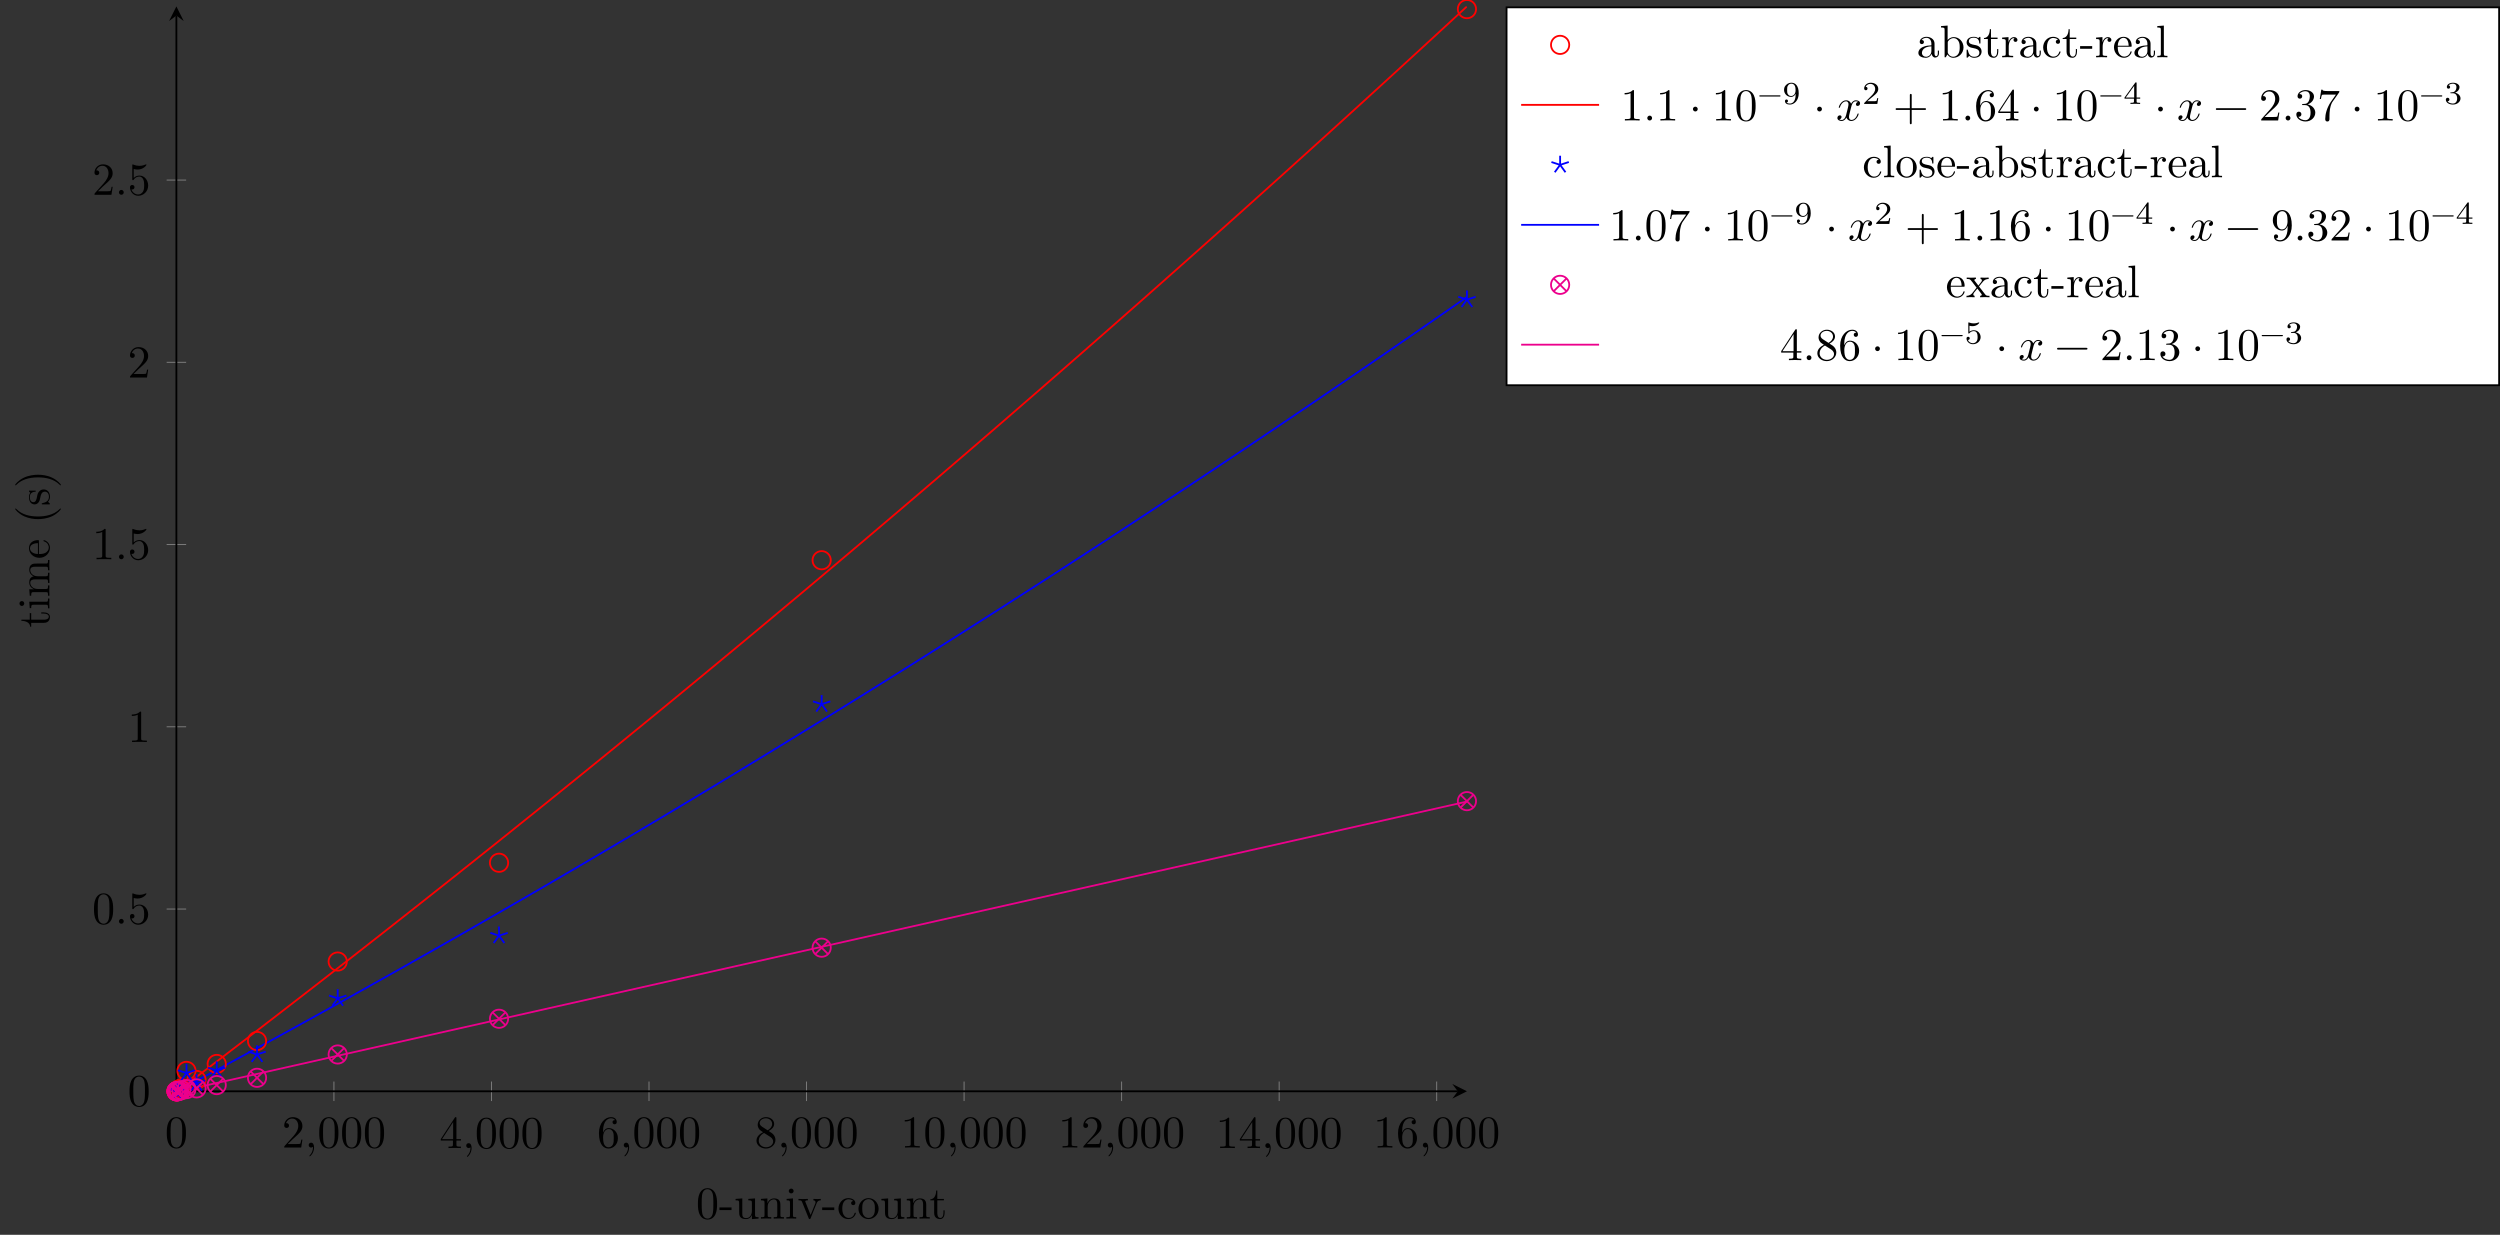 <?xml version="1.0" encoding="UTF-8"?>
<svg xmlns="http://www.w3.org/2000/svg" xmlns:xlink="http://www.w3.org/1999/xlink" width="545.688pt" height="269.53pt" viewBox="0 0 545.688 269.53" version="1.1">
<rect x="0" y="0" width="545.688" height="269.53" fill="#333333" stroke="none"/>
<defs>
<g>
<symbol overflow="visible" id="glyph0-0">
<path style="stroke:none;" d=""/>
</symbol>
<symbol overflow="visible" id="glyph0-1">
<path style="stroke:none;" d="M 4.578 -3.188 C 4.578 -3.984 4.531 -4.781 4.188 -5.516 C 3.734 -6.484 2.906 -6.641 2.5 -6.641 C 1.891 -6.641 1.172 -6.375 0.75 -5.453 C 0.438 -4.766 0.391 -3.984 0.391 -3.188 C 0.391 -2.438 0.422 -1.547 0.844 -0.781 C 1.266 0.016 2 0.219 2.484 0.219 C 3.016 0.219 3.781 0.016 4.219 -0.938 C 4.531 -1.625 4.578 -2.406 4.578 -3.188 Z M 3.766 -3.312 C 3.766 -2.562 3.766 -1.891 3.656 -1.25 C 3.5 -0.297 2.938 0 2.484 0 C 2.094 0 1.5 -0.25 1.328 -1.203 C 1.219 -1.797 1.219 -2.719 1.219 -3.312 C 1.219 -3.953 1.219 -4.609 1.297 -5.141 C 1.484 -6.328 2.234 -6.422 2.484 -6.422 C 2.812 -6.422 3.469 -6.234 3.656 -5.25 C 3.766 -4.688 3.766 -3.938 3.766 -3.312 Z M 3.766 -3.312 "/>
</symbol>
<symbol overflow="visible" id="glyph0-2">
<path style="stroke:none;" d="M 4.469 -1.734 L 4.234 -1.734 C 4.172 -1.438 4.109 -1 4 -0.844 C 3.938 -0.766 3.281 -0.766 3.062 -0.766 L 1.266 -0.766 L 2.328 -1.797 C 3.875 -3.172 4.469 -3.703 4.469 -4.703 C 4.469 -5.844 3.578 -6.641 2.359 -6.641 C 1.234 -6.641 0.5 -5.719 0.5 -4.828 C 0.5 -4.281 1 -4.281 1.031 -4.281 C 1.203 -4.281 1.547 -4.391 1.547 -4.812 C 1.547 -5.062 1.359 -5.328 1.016 -5.328 C 0.938 -5.328 0.922 -5.328 0.891 -5.312 C 1.109 -5.969 1.656 -6.328 2.234 -6.328 C 3.141 -6.328 3.562 -5.516 3.562 -4.703 C 3.562 -3.906 3.078 -3.125 2.516 -2.5 L 0.609 -0.375 C 0.5 -0.266 0.5 -0.234 0.5 0 L 4.203 0 Z M 4.469 -1.734 "/>
</symbol>
<symbol overflow="visible" id="glyph0-3">
<path style="stroke:none;" d="M 2.031 -0.016 C 2.031 -0.672 1.781 -1.062 1.391 -1.062 C 1.062 -1.062 0.859 -0.812 0.859 -0.531 C 0.859 -0.266 1.062 0 1.391 0 C 1.5 0 1.641 -0.047 1.734 -0.125 C 1.766 -0.156 1.781 -0.156 1.781 -0.156 C 1.781 -0.156 1.797 -0.156 1.797 -0.016 C 1.797 0.734 1.453 1.328 1.125 1.656 C 1.016 1.766 1.016 1.781 1.016 1.812 C 1.016 1.891 1.062 1.922 1.109 1.922 C 1.219 1.922 2.031 1.156 2.031 -0.016 Z M 2.031 -0.016 "/>
</symbol>
<symbol overflow="visible" id="glyph0-4">
<path style="stroke:none;" d="M 4.688 -1.641 L 4.688 -1.953 L 3.703 -1.953 L 3.703 -6.484 C 3.703 -6.688 3.703 -6.75 3.531 -6.75 C 3.453 -6.75 3.422 -6.75 3.344 -6.625 L 0.281 -1.953 L 0.281 -1.641 L 2.938 -1.641 L 2.938 -0.781 C 2.938 -0.422 2.906 -0.312 2.172 -0.312 L 1.969 -0.312 L 1.969 0 C 2.375 -0.031 2.891 -0.031 3.312 -0.031 C 3.734 -0.031 4.25 -0.031 4.672 0 L 4.672 -0.312 L 4.453 -0.312 C 3.719 -0.312 3.703 -0.422 3.703 -0.781 L 3.703 -1.641 Z M 2.984 -1.953 L 0.562 -1.953 L 2.984 -5.672 Z M 2.984 -1.953 "/>
</symbol>
<symbol overflow="visible" id="glyph0-5">
<path style="stroke:none;" d="M 4.562 -2.031 C 4.562 -3.297 3.672 -4.25 2.562 -4.25 C 1.891 -4.25 1.516 -3.75 1.312 -3.266 L 1.312 -3.516 C 1.312 -6.031 2.547 -6.391 3.062 -6.391 C 3.297 -6.391 3.719 -6.328 3.938 -5.984 C 3.781 -5.984 3.391 -5.984 3.391 -5.547 C 3.391 -5.234 3.625 -5.078 3.844 -5.078 C 4 -5.078 4.312 -5.172 4.312 -5.562 C 4.312 -6.156 3.875 -6.641 3.047 -6.641 C 1.766 -6.641 0.422 -5.359 0.422 -3.156 C 0.422 -0.484 1.578 0.219 2.5 0.219 C 3.609 0.219 4.562 -0.719 4.562 -2.031 Z M 3.656 -2.047 C 3.656 -1.562 3.656 -1.062 3.484 -0.703 C 3.188 -0.109 2.734 -0.062 2.5 -0.062 C 1.875 -0.062 1.578 -0.656 1.516 -0.812 C 1.328 -1.281 1.328 -2.078 1.328 -2.25 C 1.328 -3.031 1.656 -4.031 2.547 -4.031 C 2.719 -4.031 3.172 -4.031 3.484 -3.406 C 3.656 -3.047 3.656 -2.531 3.656 -2.047 Z M 3.656 -2.047 "/>
</symbol>
<symbol overflow="visible" id="glyph0-6">
<path style="stroke:none;" d="M 4.562 -1.672 C 4.562 -2.031 4.453 -2.484 4.062 -2.906 C 3.875 -3.109 3.719 -3.203 3.078 -3.609 C 3.797 -3.984 4.281 -4.5 4.281 -5.156 C 4.281 -6.078 3.406 -6.641 2.5 -6.641 C 1.5 -6.641 0.688 -5.906 0.688 -4.969 C 0.688 -4.797 0.703 -4.344 1.125 -3.875 C 1.234 -3.766 1.609 -3.516 1.859 -3.344 C 1.281 -3.047 0.422 -2.5 0.422 -1.5 C 0.422 -0.453 1.438 0.219 2.484 0.219 C 3.609 0.219 4.562 -0.609 4.562 -1.672 Z M 3.844 -5.156 C 3.844 -4.578 3.453 -4.109 2.859 -3.766 L 1.625 -4.562 C 1.172 -4.859 1.125 -5.188 1.125 -5.359 C 1.125 -5.969 1.781 -6.391 2.484 -6.391 C 3.203 -6.391 3.844 -5.875 3.844 -5.156 Z M 4.062 -1.312 C 4.062 -0.578 3.312 -0.062 2.5 -0.062 C 1.641 -0.062 0.922 -0.672 0.922 -1.5 C 0.922 -2.078 1.234 -2.719 2.078 -3.188 L 3.312 -2.406 C 3.594 -2.219 4.062 -1.922 4.062 -1.312 Z M 4.062 -1.312 "/>
</symbol>
<symbol overflow="visible" id="glyph0-7">
<path style="stroke:none;" d="M 4.172 0 L 4.172 -0.312 L 3.859 -0.312 C 2.953 -0.312 2.938 -0.422 2.938 -0.781 L 2.938 -6.375 C 2.938 -6.625 2.938 -6.641 2.703 -6.641 C 2.078 -6 1.203 -6 0.891 -6 L 0.891 -5.688 C 1.094 -5.688 1.672 -5.688 2.188 -5.953 L 2.188 -0.781 C 2.188 -0.422 2.156 -0.312 1.266 -0.312 L 0.953 -0.312 L 0.953 0 C 1.297 -0.031 2.156 -0.031 2.562 -0.031 C 2.953 -0.031 3.828 -0.031 4.172 0 Z M 4.172 0 "/>
</symbol>
<symbol overflow="visible" id="glyph0-8">
<path style="stroke:none;" d="M 1.906 -0.531 C 1.906 -0.812 1.672 -1.062 1.391 -1.062 C 1.094 -1.062 0.859 -0.812 0.859 -0.531 C 0.859 -0.234 1.094 0 1.391 0 C 1.672 0 1.906 -0.234 1.906 -0.531 Z M 1.906 -0.531 "/>
</symbol>
<symbol overflow="visible" id="glyph0-9">
<path style="stroke:none;" d="M 4.469 -2 C 4.469 -3.188 3.656 -4.188 2.578 -4.188 C 2.109 -4.188 1.672 -4.031 1.312 -3.672 L 1.312 -5.625 C 1.516 -5.562 1.844 -5.5 2.156 -5.5 C 3.391 -5.5 4.094 -6.406 4.094 -6.531 C 4.094 -6.594 4.062 -6.641 3.984 -6.641 C 3.984 -6.641 3.953 -6.641 3.906 -6.609 C 3.703 -6.516 3.219 -6.312 2.547 -6.312 C 2.156 -6.312 1.688 -6.391 1.219 -6.594 C 1.141 -6.625 1.109 -6.625 1.109 -6.625 C 1 -6.625 1 -6.547 1 -6.391 L 1 -3.438 C 1 -3.266 1 -3.188 1.141 -3.188 C 1.219 -3.188 1.234 -3.203 1.281 -3.266 C 1.391 -3.422 1.75 -3.969 2.562 -3.969 C 3.078 -3.969 3.328 -3.516 3.406 -3.328 C 3.562 -2.953 3.594 -2.578 3.594 -2.078 C 3.594 -1.719 3.594 -1.125 3.344 -0.703 C 3.109 -0.312 2.734 -0.062 2.281 -0.062 C 1.562 -0.062 0.984 -0.594 0.812 -1.172 C 0.844 -1.172 0.875 -1.156 0.984 -1.156 C 1.312 -1.156 1.484 -1.406 1.484 -1.641 C 1.484 -1.891 1.312 -2.141 0.984 -2.141 C 0.844 -2.141 0.5 -2.062 0.5 -1.609 C 0.5 -0.75 1.188 0.219 2.297 0.219 C 3.453 0.219 4.469 -0.734 4.469 -2 Z M 4.469 -2 "/>
</symbol>
<symbol overflow="visible" id="glyph0-10">
<path style="stroke:none;" d="M 1.906 -2.5 C 1.906 -2.781 1.672 -3.016 1.391 -3.016 C 1.094 -3.016 0.859 -2.781 0.859 -2.5 C 0.859 -2.203 1.094 -1.969 1.391 -1.969 C 1.672 -1.969 1.906 -2.203 1.906 -2.5 Z M 1.906 -2.5 "/>
</symbol>
<symbol overflow="visible" id="glyph0-11">
<path style="stroke:none;" d="M 5.25 -3.75 C 5.25 -4.266 4.672 -4.406 4.328 -4.406 C 3.75 -4.406 3.406 -3.875 3.281 -3.656 C 3.031 -4.312 2.5 -4.406 2.203 -4.406 C 1.172 -4.406 0.594 -3.125 0.594 -2.875 C 0.594 -2.766 0.719 -2.766 0.719 -2.766 C 0.797 -2.766 0.828 -2.797 0.844 -2.875 C 1.188 -3.938 1.844 -4.188 2.188 -4.188 C 2.375 -4.188 2.719 -4.094 2.719 -3.516 C 2.719 -3.203 2.547 -2.547 2.188 -1.141 C 2.031 -0.531 1.672 -0.109 1.234 -0.109 C 1.172 -0.109 0.953 -0.109 0.734 -0.234 C 0.984 -0.297 1.203 -0.5 1.203 -0.781 C 1.203 -1.047 0.984 -1.125 0.844 -1.125 C 0.531 -1.125 0.297 -0.875 0.297 -0.547 C 0.297 -0.094 0.781 0.109 1.219 0.109 C 1.891 0.109 2.25 -0.594 2.266 -0.641 C 2.391 -0.281 2.75 0.109 3.344 0.109 C 4.375 0.109 4.938 -1.172 4.938 -1.422 C 4.938 -1.531 4.859 -1.531 4.828 -1.531 C 4.734 -1.531 4.719 -1.484 4.688 -1.422 C 4.359 -0.344 3.688 -0.109 3.375 -0.109 C 2.984 -0.109 2.828 -0.422 2.828 -0.766 C 2.828 -0.984 2.875 -1.203 2.984 -1.641 L 3.328 -3.016 C 3.391 -3.266 3.625 -4.188 4.312 -4.188 C 4.359 -4.188 4.609 -4.188 4.812 -4.062 C 4.531 -4 4.344 -3.766 4.344 -3.516 C 4.344 -3.359 4.453 -3.172 4.719 -3.172 C 4.938 -3.172 5.25 -3.344 5.25 -3.75 Z M 5.25 -3.75 "/>
</symbol>
<symbol overflow="visible" id="glyph0-12">
<path style="stroke:none;" d="M 7.203 -2.5 C 7.203 -2.609 7.109 -2.688 7 -2.688 L 4.078 -2.688 L 4.078 -5.609 C 4.078 -5.719 3.984 -5.812 3.875 -5.812 C 3.766 -5.812 3.672 -5.719 3.672 -5.609 L 3.672 -2.688 L 0.75 -2.688 C 0.641 -2.688 0.562 -2.609 0.562 -2.5 C 0.562 -2.375 0.641 -2.297 0.75 -2.297 L 3.672 -2.297 L 3.672 0.625 C 3.672 0.734 3.766 0.828 3.875 0.828 C 3.984 0.828 4.078 0.734 4.078 0.625 L 4.078 -2.297 L 7 -2.297 C 7.109 -2.297 7.203 -2.375 7.203 -2.5 Z M 7.203 -2.5 "/>
</symbol>
<symbol overflow="visible" id="glyph0-13">
<path style="stroke:none;" d="M 7.203 -2.5 C 7.203 -2.609 7.109 -2.688 7 -2.688 L 0.75 -2.688 C 0.641 -2.688 0.562 -2.609 0.562 -2.5 C 0.562 -2.375 0.641 -2.297 0.75 -2.297 L 7 -2.297 C 7.109 -2.297 7.203 -2.375 7.203 -2.5 Z M 7.203 -2.5 "/>
</symbol>
<symbol overflow="visible" id="glyph0-14">
<path style="stroke:none;" d="M 4.562 -1.703 C 4.562 -2.516 3.922 -3.297 2.891 -3.516 C 3.703 -3.781 4.281 -4.469 4.281 -5.266 C 4.281 -6.078 3.406 -6.641 2.453 -6.641 C 1.453 -6.641 0.688 -6.047 0.688 -5.281 C 0.688 -4.953 0.906 -4.766 1.203 -4.766 C 1.5 -4.766 1.703 -4.984 1.703 -5.281 C 1.703 -5.766 1.234 -5.766 1.094 -5.766 C 1.391 -6.266 2.047 -6.391 2.406 -6.391 C 2.828 -6.391 3.375 -6.172 3.375 -5.281 C 3.375 -5.156 3.344 -4.578 3.094 -4.141 C 2.797 -3.656 2.453 -3.625 2.203 -3.625 C 2.125 -3.609 1.891 -3.594 1.812 -3.594 C 1.734 -3.578 1.672 -3.562 1.672 -3.469 C 1.672 -3.359 1.734 -3.359 1.906 -3.359 L 2.344 -3.359 C 3.156 -3.359 3.531 -2.688 3.531 -1.703 C 3.531 -0.344 2.844 -0.062 2.406 -0.062 C 1.969 -0.062 1.219 -0.234 0.875 -0.812 C 1.219 -0.766 1.531 -0.984 1.531 -1.359 C 1.531 -1.719 1.266 -1.922 0.984 -1.922 C 0.734 -1.922 0.422 -1.781 0.422 -1.344 C 0.422 -0.438 1.344 0.219 2.438 0.219 C 3.656 0.219 4.562 -0.688 4.562 -1.703 Z M 4.562 -1.703 "/>
</symbol>
<symbol overflow="visible" id="glyph0-15">
<path style="stroke:none;" d="M 4.828 -6.422 L 2.406 -6.422 C 1.203 -6.422 1.172 -6.547 1.141 -6.734 L 0.891 -6.734 L 0.562 -4.688 L 0.812 -4.688 C 0.844 -4.844 0.922 -5.469 1.062 -5.594 C 1.125 -5.656 1.906 -5.656 2.031 -5.656 L 4.094 -5.656 L 2.984 -4.078 C 2.078 -2.734 1.75 -1.344 1.75 -0.328 C 1.75 -0.234 1.75 0.219 2.219 0.219 C 2.672 0.219 2.672 -0.234 2.672 -0.328 L 2.672 -0.844 C 2.672 -1.391 2.703 -1.938 2.781 -2.469 C 2.828 -2.703 2.953 -3.562 3.406 -4.172 L 4.75 -6.078 C 4.828 -6.188 4.828 -6.203 4.828 -6.422 Z M 4.828 -6.422 "/>
</symbol>
<symbol overflow="visible" id="glyph0-16">
<path style="stroke:none;" d="M 4.562 -3.281 C 4.562 -5.969 3.406 -6.641 2.516 -6.641 C 1.969 -6.641 1.484 -6.453 1.062 -6.016 C 0.641 -5.562 0.422 -5.141 0.422 -4.391 C 0.422 -3.156 1.297 -2.172 2.406 -2.172 C 3.016 -2.172 3.422 -2.594 3.656 -3.172 L 3.656 -2.844 C 3.656 -0.516 2.625 -0.062 2.047 -0.062 C 1.875 -0.062 1.328 -0.078 1.062 -0.422 C 1.5 -0.422 1.578 -0.703 1.578 -0.875 C 1.578 -1.188 1.344 -1.328 1.125 -1.328 C 0.969 -1.328 0.672 -1.25 0.672 -0.859 C 0.672 -0.188 1.203 0.219 2.047 0.219 C 3.344 0.219 4.562 -1.141 4.562 -3.281 Z M 3.641 -4.203 C 3.641 -3.375 3.297 -2.406 2.422 -2.406 C 2.266 -2.406 1.797 -2.406 1.5 -3.031 C 1.312 -3.406 1.312 -3.891 1.312 -4.391 C 1.312 -4.922 1.312 -5.391 1.531 -5.766 C 1.797 -6.266 2.172 -6.391 2.516 -6.391 C 2.984 -6.391 3.312 -6.047 3.484 -5.609 C 3.594 -5.281 3.641 -4.656 3.641 -4.203 Z M 3.641 -4.203 "/>
</symbol>
<symbol overflow="visible" id="glyph1-0">
<path style="stroke:none;" d=""/>
</symbol>
<symbol overflow="visible" id="glyph1-1">
<path style="stroke:none;" d="M 4.578 -3.188 C 4.578 -3.984 4.531 -4.781 4.188 -5.516 C 3.734 -6.484 2.906 -6.641 2.5 -6.641 C 1.891 -6.641 1.172 -6.375 0.75 -5.453 C 0.438 -4.766 0.391 -3.984 0.391 -3.188 C 0.391 -2.438 0.422 -1.547 0.844 -0.781 C 1.266 0.016 2 0.219 2.484 0.219 C 3.016 0.219 3.781 0.016 4.219 -0.938 C 4.531 -1.625 4.578 -2.406 4.578 -3.188 Z M 3.766 -3.312 C 3.766 -2.562 3.766 -1.891 3.656 -1.25 C 3.5 -0.297 2.938 0 2.484 0 C 2.094 0 1.5 -0.25 1.328 -1.203 C 1.219 -1.797 1.219 -2.719 1.219 -3.312 C 1.219 -3.953 1.219 -4.609 1.297 -5.141 C 1.484 -6.328 2.234 -6.422 2.484 -6.422 C 2.812 -6.422 3.469 -6.234 3.656 -5.25 C 3.766 -4.688 3.766 -3.938 3.766 -3.312 Z M 3.766 -3.312 "/>
</symbol>
<symbol overflow="visible" id="glyph1-2">
<path style="stroke:none;" d="M 2.75 -1.859 L 2.75 -2.438 L 0.109 -2.438 L 0.109 -1.859 Z M 2.75 -1.859 "/>
</symbol>
<symbol overflow="visible" id="glyph1-3">
<path style="stroke:none;" d="M 5.328 0 L 5.328 -0.312 C 4.641 -0.312 4.562 -0.375 4.562 -0.875 L 4.562 -4.406 L 3.094 -4.297 L 3.094 -3.984 C 3.781 -3.984 3.875 -3.922 3.875 -3.422 L 3.875 -1.656 C 3.875 -0.781 3.391 -0.109 2.656 -0.109 C 1.828 -0.109 1.781 -0.578 1.781 -1.094 L 1.781 -4.406 L 0.312 -4.297 L 0.312 -3.984 C 1.094 -3.984 1.094 -3.953 1.094 -3.078 L 1.094 -1.578 C 1.094 -0.797 1.094 0.109 2.609 0.109 C 3.172 0.109 3.609 -0.172 3.891 -0.781 L 3.891 0.109 Z M 5.328 0 "/>
</symbol>
<symbol overflow="visible" id="glyph1-4">
<path style="stroke:none;" d="M 5.328 0 L 5.328 -0.312 C 4.812 -0.312 4.562 -0.312 4.562 -0.609 L 4.562 -2.516 C 4.562 -3.375 4.562 -3.672 4.25 -4.031 C 4.109 -4.203 3.781 -4.406 3.203 -4.406 C 2.469 -4.406 2 -3.984 1.719 -3.359 L 1.719 -4.406 L 0.312 -4.297 L 0.312 -3.984 C 1.016 -3.984 1.094 -3.922 1.094 -3.422 L 1.094 -0.75 C 1.094 -0.312 0.984 -0.312 0.312 -0.312 L 0.312 0 L 1.453 -0.031 L 2.562 0 L 2.562 -0.312 C 1.891 -0.312 1.781 -0.312 1.781 -0.75 L 1.781 -2.594 C 1.781 -3.625 2.5 -4.188 3.125 -4.188 C 3.766 -4.188 3.875 -3.656 3.875 -3.078 L 3.875 -0.75 C 3.875 -0.312 3.766 -0.312 3.094 -0.312 L 3.094 0 L 4.219 -0.031 Z M 5.328 0 "/>
</symbol>
<symbol overflow="visible" id="glyph1-5">
<path style="stroke:none;" d="M 2.469 0 L 2.469 -0.312 C 1.797 -0.312 1.766 -0.359 1.766 -0.75 L 1.766 -4.406 L 0.375 -4.297 L 0.375 -3.984 C 1.016 -3.984 1.109 -3.922 1.109 -3.438 L 1.109 -0.75 C 1.109 -0.312 1 -0.312 0.328 -0.312 L 0.328 0 L 1.422 -0.031 C 1.781 -0.031 2.125 -0.016 2.469 0 Z M 1.906 -6.016 C 1.906 -6.297 1.688 -6.547 1.391 -6.547 C 1.047 -6.547 0.844 -6.266 0.844 -6.016 C 0.844 -5.75 1.078 -5.5 1.375 -5.5 C 1.719 -5.5 1.906 -5.766 1.906 -6.016 Z M 1.906 -6.016 "/>
</symbol>
<symbol overflow="visible" id="glyph1-6">
<path style="stroke:none;" d="M 5.062 -3.984 L 5.062 -4.297 C 4.828 -4.281 4.547 -4.266 4.312 -4.266 L 3.453 -4.297 L 3.453 -3.984 C 3.812 -3.984 3.922 -3.75 3.922 -3.562 C 3.922 -3.469 3.906 -3.422 3.875 -3.312 L 2.844 -0.781 L 1.734 -3.562 C 1.672 -3.688 1.672 -3.734 1.672 -3.734 C 1.672 -3.984 2.062 -3.984 2.25 -3.984 L 2.25 -4.297 L 1.156 -4.266 C 0.891 -4.266 0.484 -4.281 0.188 -4.297 L 0.188 -3.984 C 0.812 -3.984 0.859 -3.922 0.984 -3.625 L 2.422 -0.078 C 2.484 0.062 2.5 0.109 2.625 0.109 C 2.766 0.109 2.797 0.016 2.844 -0.078 L 4.141 -3.312 C 4.234 -3.547 4.406 -3.984 5.062 -3.984 Z M 5.062 -3.984 "/>
</symbol>
<symbol overflow="visible" id="glyph1-7">
<path style="stroke:none;" d="M 4.141 -1.188 C 4.141 -1.281 4.031 -1.281 4 -1.281 C 3.922 -1.281 3.891 -1.25 3.875 -1.188 C 3.594 -0.266 2.938 -0.141 2.578 -0.141 C 2.047 -0.141 1.172 -0.562 1.172 -2.172 C 1.172 -3.797 1.984 -4.219 2.516 -4.219 C 2.609 -4.219 3.234 -4.203 3.578 -3.844 C 3.172 -3.812 3.109 -3.516 3.109 -3.391 C 3.109 -3.125 3.297 -2.938 3.562 -2.938 C 3.828 -2.938 4.031 -3.094 4.031 -3.406 C 4.031 -4.078 3.266 -4.469 2.5 -4.469 C 1.25 -4.469 0.344 -3.391 0.344 -2.156 C 0.344 -0.875 1.328 0.109 2.484 0.109 C 3.812 0.109 4.141 -1.094 4.141 -1.188 Z M 4.141 -1.188 "/>
</symbol>
<symbol overflow="visible" id="glyph1-8">
<path style="stroke:none;" d="M 4.688 -2.141 C 4.688 -3.406 3.703 -4.469 2.5 -4.469 C 1.25 -4.469 0.281 -3.375 0.281 -2.141 C 0.281 -0.844 1.312 0.109 2.484 0.109 C 3.688 0.109 4.688 -0.875 4.688 -2.141 Z M 3.875 -2.219 C 3.875 -1.859 3.875 -1.312 3.656 -0.875 C 3.422 -0.422 2.984 -0.141 2.5 -0.141 C 2.062 -0.141 1.625 -0.344 1.359 -0.812 C 1.109 -1.25 1.109 -1.859 1.109 -2.219 C 1.109 -2.609 1.109 -3.141 1.344 -3.578 C 1.609 -4.031 2.078 -4.25 2.484 -4.25 C 2.922 -4.25 3.344 -4.031 3.609 -3.594 C 3.875 -3.172 3.875 -2.594 3.875 -2.219 Z M 3.875 -2.219 "/>
</symbol>
<symbol overflow="visible" id="glyph1-9">
<path style="stroke:none;" d="M 3.312 -1.234 L 3.312 -1.797 L 3.062 -1.797 L 3.062 -1.25 C 3.062 -0.516 2.766 -0.141 2.391 -0.141 C 1.719 -0.141 1.719 -1.047 1.719 -1.219 L 1.719 -3.984 L 3.156 -3.984 L 3.156 -4.297 L 1.719 -4.297 L 1.719 -6.125 L 1.469 -6.125 C 1.469 -5.312 1.172 -4.25 0.188 -4.203 L 0.188 -3.984 L 1.031 -3.984 L 1.031 -1.234 C 1.031 -0.016 1.969 0.109 2.328 0.109 C 3.031 0.109 3.312 -0.594 3.312 -1.234 Z M 3.312 -1.234 "/>
</symbol>
<symbol overflow="visible" id="glyph1-10">
<path style="stroke:none;" d="M 4.812 -0.891 L 4.812 -1.453 L 4.562 -1.453 L 4.562 -0.891 C 4.562 -0.312 4.312 -0.25 4.203 -0.25 C 3.875 -0.25 3.844 -0.703 3.844 -0.75 L 3.844 -2.734 C 3.844 -3.156 3.844 -3.547 3.484 -3.922 C 3.094 -4.312 2.594 -4.469 2.109 -4.469 C 1.297 -4.469 0.609 -4 0.609 -3.344 C 0.609 -3.047 0.812 -2.875 1.062 -2.875 C 1.344 -2.875 1.531 -3.078 1.531 -3.328 C 1.531 -3.453 1.469 -3.781 1.016 -3.781 C 1.281 -4.141 1.781 -4.25 2.094 -4.25 C 2.578 -4.25 3.156 -3.859 3.156 -2.969 L 3.156 -2.609 C 2.641 -2.578 1.938 -2.547 1.312 -2.25 C 0.562 -1.906 0.312 -1.391 0.312 -0.953 C 0.312 -0.141 1.281 0.109 1.906 0.109 C 2.578 0.109 3.031 -0.297 3.219 -0.75 C 3.266 -0.359 3.531 0.062 4 0.062 C 4.203 0.062 4.812 -0.078 4.812 -0.891 Z M 3.156 -1.391 C 3.156 -0.453 2.438 -0.109 1.984 -0.109 C 1.5 -0.109 1.094 -0.453 1.094 -0.953 C 1.094 -1.5 1.5 -2.328 3.156 -2.391 Z M 3.156 -1.391 "/>
</symbol>
<symbol overflow="visible" id="glyph1-11">
<path style="stroke:none;" d="M 5.188 -2.156 C 5.188 -3.422 4.219 -4.406 3.078 -4.406 C 2.297 -4.406 1.875 -3.938 1.719 -3.766 L 1.719 -6.922 L 0.281 -6.812 L 0.281 -6.5 C 0.984 -6.5 1.062 -6.438 1.062 -5.938 L 1.062 0 L 1.312 0 L 1.672 -0.625 C 1.812 -0.391 2.234 0.109 2.969 0.109 C 4.156 0.109 5.188 -0.875 5.188 -2.156 Z M 4.359 -2.156 C 4.359 -1.797 4.344 -1.203 4.062 -0.75 C 3.844 -0.438 3.469 -0.109 2.938 -0.109 C 2.484 -0.109 2.125 -0.344 1.891 -0.719 C 1.75 -0.922 1.75 -0.953 1.75 -1.141 L 1.75 -3.188 C 1.75 -3.375 1.75 -3.391 1.859 -3.547 C 2.25 -4.109 2.797 -4.188 3.031 -4.188 C 3.484 -4.188 3.844 -3.922 4.078 -3.547 C 4.344 -3.141 4.359 -2.578 4.359 -2.156 Z M 4.359 -2.156 "/>
</symbol>
<symbol overflow="visible" id="glyph1-12">
<path style="stroke:none;" d="M 3.594 -1.281 C 3.594 -1.797 3.297 -2.109 3.172 -2.219 C 2.844 -2.547 2.453 -2.625 2.031 -2.703 C 1.469 -2.812 0.812 -2.938 0.812 -3.516 C 0.812 -3.875 1.062 -4.281 1.922 -4.281 C 3.016 -4.281 3.078 -3.375 3.094 -3.078 C 3.094 -2.984 3.203 -2.984 3.203 -2.984 C 3.344 -2.984 3.344 -3.031 3.344 -3.219 L 3.344 -4.234 C 3.344 -4.391 3.344 -4.469 3.234 -4.469 C 3.188 -4.469 3.156 -4.469 3.031 -4.344 C 3 -4.312 2.906 -4.219 2.859 -4.188 C 2.484 -4.469 2.078 -4.469 1.922 -4.469 C 0.703 -4.469 0.328 -3.797 0.328 -3.234 C 0.328 -2.891 0.484 -2.609 0.75 -2.391 C 1.078 -2.141 1.359 -2.078 2.078 -1.938 C 2.297 -1.891 3.109 -1.734 3.109 -1.016 C 3.109 -0.516 2.766 -0.109 1.984 -0.109 C 1.141 -0.109 0.781 -0.672 0.594 -1.531 C 0.562 -1.656 0.562 -1.688 0.453 -1.688 C 0.328 -1.688 0.328 -1.625 0.328 -1.453 L 0.328 -0.125 C 0.328 0.047 0.328 0.109 0.438 0.109 C 0.484 0.109 0.5 0.094 0.688 -0.094 C 0.703 -0.109 0.703 -0.125 0.891 -0.312 C 1.328 0.094 1.781 0.109 1.984 0.109 C 3.125 0.109 3.594 -0.562 3.594 -1.281 Z M 3.594 -1.281 "/>
</symbol>
<symbol overflow="visible" id="glyph1-13">
<path style="stroke:none;" d="M 3.625 -3.797 C 3.625 -4.109 3.312 -4.406 2.891 -4.406 C 2.156 -4.406 1.797 -3.734 1.672 -3.312 L 1.672 -4.406 L 0.281 -4.297 L 0.281 -3.984 C 0.984 -3.984 1.062 -3.922 1.062 -3.422 L 1.062 -0.75 C 1.062 -0.312 0.953 -0.312 0.281 -0.312 L 0.281 0 L 1.422 -0.031 C 1.812 -0.031 2.281 -0.031 2.688 0 L 2.688 -0.312 L 2.469 -0.312 C 1.734 -0.312 1.719 -0.422 1.719 -0.781 L 1.719 -2.312 C 1.719 -3.297 2.141 -4.188 2.891 -4.188 C 2.953 -4.188 2.984 -4.188 3 -4.172 C 2.969 -4.172 2.766 -4.047 2.766 -3.781 C 2.766 -3.516 2.984 -3.359 3.203 -3.359 C 3.375 -3.359 3.625 -3.484 3.625 -3.797 Z M 3.625 -3.797 "/>
</symbol>
<symbol overflow="visible" id="glyph1-14">
<path style="stroke:none;" d="M 4.141 -1.188 C 4.141 -1.281 4.062 -1.312 4 -1.312 C 3.922 -1.312 3.891 -1.25 3.875 -1.172 C 3.531 -0.141 2.625 -0.141 2.531 -0.141 C 2.031 -0.141 1.641 -0.438 1.406 -0.812 C 1.109 -1.281 1.109 -1.938 1.109 -2.297 L 3.891 -2.297 C 4.109 -2.297 4.141 -2.297 4.141 -2.516 C 4.141 -3.5 3.594 -4.469 2.359 -4.469 C 1.203 -4.469 0.281 -3.438 0.281 -2.188 C 0.281 -0.859 1.328 0.109 2.469 0.109 C 3.688 0.109 4.141 -1 4.141 -1.188 Z M 3.484 -2.516 L 1.109 -2.516 C 1.172 -4 2.016 -4.25 2.359 -4.25 C 3.375 -4.25 3.484 -2.906 3.484 -2.516 Z M 3.484 -2.516 "/>
</symbol>
<symbol overflow="visible" id="glyph1-15">
<path style="stroke:none;" d="M 2.547 0 L 2.547 -0.312 C 1.875 -0.312 1.766 -0.312 1.766 -0.75 L 1.766 -6.922 L 0.328 -6.812 L 0.328 -6.5 C 1.031 -6.5 1.109 -6.438 1.109 -5.938 L 1.109 -0.75 C 1.109 -0.312 1 -0.312 0.328 -0.312 L 0.328 0 L 1.438 -0.031 Z M 2.547 0 "/>
</symbol>
<symbol overflow="visible" id="glyph1-16">
<path style="stroke:none;" d="M 5.141 0 L 5.141 -0.312 C 4.609 -0.312 4.422 -0.328 4.203 -0.625 L 2.859 -2.344 C 3.156 -2.719 3.531 -3.203 3.781 -3.469 C 4.094 -3.828 4.5 -3.984 4.969 -3.984 L 4.969 -4.297 C 4.703 -4.281 4.406 -4.266 4.141 -4.266 C 3.844 -4.266 3.312 -4.281 3.188 -4.297 L 3.188 -3.984 C 3.406 -3.969 3.484 -3.844 3.484 -3.672 C 3.484 -3.516 3.375 -3.391 3.328 -3.328 L 2.719 -2.547 L 1.938 -3.562 C 1.844 -3.656 1.844 -3.672 1.844 -3.734 C 1.844 -3.891 2 -3.984 2.188 -3.984 L 2.188 -4.297 L 1.109 -4.266 C 0.906 -4.266 0.438 -4.281 0.172 -4.297 L 0.172 -3.984 C 0.875 -3.984 0.875 -3.984 1.344 -3.375 L 2.328 -2.094 C 1.859 -1.5 1.859 -1.469 1.391 -0.906 C 0.922 -0.328 0.328 -0.312 0.125 -0.312 L 0.125 0 C 0.375 -0.016 0.688 -0.031 0.953 -0.031 L 1.891 0 L 1.891 -0.312 C 1.672 -0.344 1.609 -0.469 1.609 -0.625 C 1.609 -0.844 1.891 -1.172 2.5 -1.891 L 3.266 -0.891 C 3.344 -0.781 3.469 -0.625 3.469 -0.562 C 3.469 -0.469 3.375 -0.312 3.109 -0.312 L 3.109 0 L 4.188 -0.031 C 4.453 -0.031 4.844 -0.016 5.141 0 Z M 5.141 0 "/>
</symbol>
<symbol overflow="visible" id="glyph2-0">
<path style="stroke:none;" d=""/>
</symbol>
<symbol overflow="visible" id="glyph2-1">
<path style="stroke:none;" d="M -1.234 -3.312 L -1.797 -3.312 L -1.797 -3.062 L -1.25 -3.062 C -0.516 -3.062 -0.141 -2.766 -0.141 -2.391 C -0.141 -1.719 -1.047 -1.719 -1.219 -1.719 L -3.984 -1.719 L -3.984 -3.156 L -4.297 -3.156 L -4.297 -1.719 L -6.125 -1.719 L -6.125 -1.469 C -5.312 -1.469 -4.25 -1.172 -4.203 -0.188 L -3.984 -0.188 L -3.984 -1.031 L -1.234 -1.031 C -0.016 -1.031 0.109 -1.969 0.109 -2.328 C 0.109 -3.031 -0.594 -3.312 -1.234 -3.312 Z M -1.234 -3.312 "/>
</symbol>
<symbol overflow="visible" id="glyph2-2">
<path style="stroke:none;" d="M 0 -2.469 L -0.312 -2.469 C -0.312 -1.797 -0.359 -1.766 -0.75 -1.766 L -4.406 -1.766 L -4.297 -0.375 L -3.984 -0.375 C -3.984 -1.016 -3.922 -1.109 -3.438 -1.109 L -0.75 -1.109 C -0.312 -1.109 -0.312 -1 -0.312 -0.328 L 0 -0.328 L -0.031 -1.422 C -0.031 -1.781 -0.016 -2.125 0 -2.469 Z M -6.016 -1.906 C -6.297 -1.906 -6.547 -1.688 -6.547 -1.391 C -6.547 -1.047 -6.266 -0.844 -6.016 -0.844 C -5.75 -0.844 -5.5 -1.078 -5.5 -1.375 C -5.5 -1.719 -5.766 -1.906 -6.016 -1.906 Z M -6.016 -1.906 "/>
</symbol>
<symbol overflow="visible" id="glyph2-3">
<path style="stroke:none;" d="M 0 -8.109 L -0.312 -8.109 C -0.312 -7.594 -0.312 -7.344 -0.609 -7.328 L -2.516 -7.328 C -3.375 -7.328 -3.672 -7.328 -4.031 -7.016 C -4.203 -6.875 -4.406 -6.547 -4.406 -5.969 C -4.406 -5.141 -3.812 -4.688 -3.422 -4.531 C -4.297 -4.391 -4.406 -3.656 -4.406 -3.203 C -4.406 -2.469 -3.984 -2 -3.359 -1.719 L -4.406 -1.719 L -4.297 -0.312 L -3.984 -0.312 C -3.984 -1.016 -3.922 -1.094 -3.422 -1.094 L -0.75 -1.094 C -0.312 -1.094 -0.312 -0.984 -0.312 -0.312 L 0 -0.312 L -0.031 -1.453 L 0 -2.562 L -0.312 -2.562 C -0.312 -1.891 -0.312 -1.781 -0.75 -1.781 L -2.594 -1.781 C -3.625 -1.781 -4.188 -2.5 -4.188 -3.125 C -4.188 -3.766 -3.656 -3.875 -3.078 -3.875 L -0.75 -3.875 C -0.312 -3.875 -0.312 -3.766 -0.312 -3.094 L 0 -3.094 L -0.031 -4.219 L 0 -5.328 L -0.312 -5.328 C -0.312 -4.672 -0.312 -4.562 -0.75 -4.562 L -2.594 -4.562 C -3.625 -4.562 -4.188 -5.266 -4.188 -5.906 C -4.188 -6.531 -3.656 -6.641 -3.078 -6.641 L -0.75 -6.641 C -0.312 -6.641 -0.312 -6.531 -0.312 -5.859 L 0 -5.859 L -0.031 -6.984 Z M 0 -8.109 "/>
</symbol>
<symbol overflow="visible" id="glyph2-4">
<path style="stroke:none;" d="M -1.188 -4.141 C -1.281 -4.141 -1.312 -4.062 -1.312 -4 C -1.312 -3.922 -1.25 -3.891 -1.172 -3.875 C -0.141 -3.531 -0.141 -2.625 -0.141 -2.531 C -0.141 -2.031 -0.438 -1.641 -0.812 -1.406 C -1.281 -1.109 -1.938 -1.109 -2.297 -1.109 L -2.297 -3.891 C -2.297 -4.109 -2.297 -4.141 -2.516 -4.141 C -3.5 -4.141 -4.469 -3.594 -4.469 -2.359 C -4.469 -1.203 -3.438 -0.281 -2.188 -0.281 C -0.859 -0.281 0.109 -1.328 0.109 -2.469 C 0.109 -3.688 -1 -4.141 -1.188 -4.141 Z M -2.516 -3.484 L -2.516 -1.109 C -4 -1.172 -4.25 -2.016 -4.25 -2.359 C -4.25 -3.375 -2.906 -3.484 -2.516 -3.484 Z M -2.516 -3.484 "/>
</symbol>
<symbol overflow="visible" id="glyph2-5">
<path style="stroke:none;" d="M 2.391 -3.297 C 2.359 -3.297 2.344 -3.297 2.172 -3.125 C 0.922 -1.891 -0.969 -1.562 -2.5 -1.562 C -4.234 -1.562 -5.969 -1.938 -7.203 -3.172 C -7.328 -3.297 -7.344 -3.297 -7.375 -3.297 C -7.453 -3.297 -7.484 -3.266 -7.484 -3.203 C -7.484 -3.094 -6.797 -2.203 -5.531 -1.609 C -4.438 -1.109 -3.328 -0.984 -2.5 -0.984 C -1.719 -0.984 -0.516 -1.094 0.625 -1.641 C 1.844 -2.25 2.5 -3.094 2.5 -3.203 C 2.5 -3.266 2.469 -3.297 2.391 -3.297 Z M 2.391 -3.297 "/>
</symbol>
<symbol overflow="visible" id="glyph2-6">
<path style="stroke:none;" d="M -1.281 -3.594 C -1.797 -3.594 -2.109 -3.297 -2.219 -3.172 C -2.547 -2.844 -2.625 -2.453 -2.703 -2.031 C -2.812 -1.469 -2.938 -0.812 -3.516 -0.812 C -3.875 -0.812 -4.281 -1.062 -4.281 -1.922 C -4.281 -3.016 -3.375 -3.078 -3.078 -3.094 C -2.984 -3.094 -2.984 -3.203 -2.984 -3.203 C -2.984 -3.344 -3.031 -3.344 -3.219 -3.344 L -4.234 -3.344 C -4.391 -3.344 -4.469 -3.344 -4.469 -3.234 C -4.469 -3.188 -4.469 -3.156 -4.344 -3.031 C -4.312 -3 -4.219 -2.906 -4.188 -2.859 C -4.469 -2.484 -4.469 -2.078 -4.469 -1.922 C -4.469 -0.703 -3.797 -0.328 -3.234 -0.328 C -2.891 -0.328 -2.609 -0.484 -2.391 -0.75 C -2.141 -1.078 -2.078 -1.359 -1.938 -2.078 C -1.891 -2.297 -1.734 -3.109 -1.016 -3.109 C -0.516 -3.109 -0.109 -2.766 -0.109 -1.984 C -0.109 -1.141 -0.672 -0.781 -1.531 -0.594 C -1.656 -0.562 -1.688 -0.562 -1.688 -0.453 C -1.688 -0.328 -1.625 -0.328 -1.453 -0.328 L -0.125 -0.328 C 0.047 -0.328 0.109 -0.328 0.109 -0.438 C 0.109 -0.484 0.094 -0.5 -0.094 -0.688 C -0.109 -0.703 -0.125 -0.703 -0.312 -0.891 C 0.094 -1.328 0.109 -1.781 0.109 -1.984 C 0.109 -3.125 -0.562 -3.594 -1.281 -3.594 Z M -1.281 -3.594 "/>
</symbol>
<symbol overflow="visible" id="glyph2-7">
<path style="stroke:none;" d="M -2.5 -2.875 C -3.266 -2.875 -4.469 -2.766 -5.609 -2.219 C -6.828 -1.625 -7.484 -0.766 -7.484 -0.672 C -7.484 -0.609 -7.438 -0.562 -7.375 -0.562 C -7.344 -0.562 -7.328 -0.562 -7.141 -0.75 C -6.156 -1.734 -4.578 -2.297 -2.5 -2.297 C -0.781 -2.297 0.969 -1.938 2.219 -0.703 C 2.344 -0.562 2.359 -0.562 2.391 -0.562 C 2.453 -0.562 2.5 -0.609 2.5 -0.672 C 2.5 -0.766 1.812 -1.672 0.547 -2.25 C -0.547 -2.766 -1.656 -2.875 -2.5 -2.875 Z M -2.5 -2.875 "/>
</symbol>
<symbol overflow="visible" id="glyph3-0">
<path style="stroke:none;" d=""/>
</symbol>
<symbol overflow="visible" id="glyph3-1">
<path style="stroke:none;" d="M 5.031 -1.734 C 5.031 -1.812 4.969 -1.875 4.891 -1.875 L 0.531 -1.875 C 0.453 -1.875 0.391 -1.812 0.391 -1.734 C 0.391 -1.672 0.453 -1.609 0.531 -1.609 L 4.891 -1.609 C 4.969 -1.609 5.031 -1.672 5.031 -1.734 Z M 5.031 -1.734 "/>
</symbol>
<symbol overflow="visible" id="glyph3-2">
<path style="stroke:none;" d="M 3.578 -2.297 C 3.578 -4.016 2.812 -4.625 2 -4.625 C 1.766 -4.625 1.297 -4.594 0.891 -4.203 C 0.656 -3.969 0.375 -3.703 0.375 -3.078 C 0.375 -2.188 1.078 -1.531 1.891 -1.531 C 2.453 -1.531 2.75 -1.906 2.906 -2.219 L 2.906 -2.078 C 2.906 -0.344 2.062 -0.078 1.641 -0.078 C 1.484 -0.078 1.109 -0.094 0.922 -0.312 C 1.219 -0.344 1.234 -0.578 1.234 -0.641 C 1.234 -0.812 1.109 -0.969 0.906 -0.969 C 0.703 -0.969 0.578 -0.828 0.578 -0.625 C 0.578 -0.156 0.969 0.141 1.641 0.141 C 2.641 0.141 3.578 -0.797 3.578 -2.297 Z M 2.891 -3 C 2.891 -2.094 2.375 -1.734 1.938 -1.734 C 1.656 -1.734 1.406 -1.812 1.203 -2.141 C 1.047 -2.391 1.047 -2.688 1.047 -3.078 C 1.047 -3.484 1.047 -3.75 1.25 -4.031 C 1.422 -4.281 1.641 -4.422 2 -4.422 C 2.359 -4.422 2.578 -4.203 2.688 -4.016 C 2.875 -3.734 2.891 -3.234 2.891 -3 Z M 2.891 -3 "/>
</symbol>
<symbol overflow="visible" id="glyph3-3">
<path style="stroke:none;" d="M 3.516 -1.266 L 3.281 -1.266 C 3.266 -1.109 3.188 -0.703 3.094 -0.641 C 3.047 -0.594 2.516 -0.594 2.406 -0.594 L 1.125 -0.594 C 1.859 -1.234 2.109 -1.438 2.516 -1.766 C 3.031 -2.172 3.516 -2.609 3.516 -3.266 C 3.516 -4.109 2.781 -4.625 1.891 -4.625 C 1.031 -4.625 0.438 -4.016 0.438 -3.375 C 0.438 -3.031 0.734 -2.984 0.812 -2.984 C 0.969 -2.984 1.172 -3.109 1.172 -3.359 C 1.172 -3.484 1.125 -3.734 0.766 -3.734 C 0.984 -4.219 1.453 -4.375 1.781 -4.375 C 2.484 -4.375 2.844 -3.828 2.844 -3.266 C 2.844 -2.656 2.406 -2.188 2.188 -1.938 L 0.516 -0.266 C 0.438 -0.203 0.438 -0.188 0.438 0 L 3.312 0 Z M 3.516 -1.266 "/>
</symbol>
<symbol overflow="visible" id="glyph3-4">
<path style="stroke:none;" d="M 3.688 -1.141 L 3.688 -1.391 L 2.906 -1.391 L 2.906 -4.5 C 2.906 -4.641 2.906 -4.703 2.766 -4.703 C 2.672 -4.703 2.641 -4.703 2.578 -4.594 L 0.266 -1.391 L 0.266 -1.141 L 2.328 -1.141 L 2.328 -0.578 C 2.328 -0.328 2.328 -0.25 1.75 -0.25 L 1.562 -0.25 L 1.562 0 L 2.609 -0.031 L 3.672 0 L 3.672 -0.25 L 3.484 -0.25 C 2.906 -0.25 2.906 -0.328 2.906 -0.578 L 2.906 -1.141 Z M 2.375 -1.391 L 0.531 -1.391 L 2.375 -3.938 Z M 2.375 -1.391 "/>
</symbol>
<symbol overflow="visible" id="glyph3-5">
<path style="stroke:none;" d="M 3.578 -1.203 C 3.578 -1.75 3.141 -2.297 2.375 -2.453 C 3.094 -2.719 3.359 -3.234 3.359 -3.672 C 3.359 -4.219 2.734 -4.625 1.953 -4.625 C 1.188 -4.625 0.594 -4.25 0.594 -3.688 C 0.594 -3.453 0.75 -3.328 0.953 -3.328 C 1.172 -3.328 1.312 -3.484 1.312 -3.672 C 1.312 -3.875 1.172 -4.031 0.953 -4.047 C 1.203 -4.344 1.672 -4.422 1.938 -4.422 C 2.25 -4.422 2.688 -4.266 2.688 -3.672 C 2.688 -3.375 2.594 -3.047 2.406 -2.844 C 2.188 -2.578 1.984 -2.562 1.641 -2.531 C 1.469 -2.516 1.453 -2.516 1.422 -2.516 C 1.422 -2.516 1.344 -2.5 1.344 -2.422 C 1.344 -2.328 1.406 -2.328 1.531 -2.328 L 1.906 -2.328 C 2.453 -2.328 2.844 -1.953 2.844 -1.203 C 2.844 -0.344 2.328 -0.078 1.938 -0.078 C 1.656 -0.078 1.031 -0.156 0.75 -0.578 C 1.078 -0.578 1.156 -0.812 1.156 -0.969 C 1.156 -1.188 0.984 -1.344 0.766 -1.344 C 0.578 -1.344 0.375 -1.219 0.375 -0.938 C 0.375 -0.281 1.094 0.141 1.938 0.141 C 2.906 0.141 3.578 -0.516 3.578 -1.203 Z M 3.578 -1.203 "/>
</symbol>
<symbol overflow="visible" id="glyph3-6">
<path style="stroke:none;" d="M 3.516 -1.406 C 3.516 -2.188 2.922 -2.906 2.062 -2.906 C 1.75 -2.906 1.391 -2.844 1.078 -2.578 L 1.078 -3.891 C 1.438 -3.797 1.641 -3.797 1.75 -3.797 C 2.672 -3.797 3.219 -4.422 3.219 -4.531 C 3.219 -4.609 3.172 -4.625 3.141 -4.625 C 3.141 -4.625 3.109 -4.625 3.078 -4.609 C 2.906 -4.547 2.547 -4.406 2.031 -4.406 C 1.828 -4.406 1.469 -4.422 1.016 -4.594 C 0.938 -4.625 0.922 -4.625 0.922 -4.625 C 0.828 -4.625 0.828 -4.547 0.828 -4.438 L 0.828 -2.391 C 0.828 -2.266 0.828 -2.188 0.938 -2.188 C 1 -2.188 1.016 -2.188 1.078 -2.281 C 1.375 -2.656 1.812 -2.719 2.047 -2.719 C 2.469 -2.719 2.656 -2.391 2.688 -2.328 C 2.812 -2.094 2.859 -1.828 2.859 -1.422 C 2.859 -1.219 2.859 -0.812 2.641 -0.5 C 2.469 -0.25 2.172 -0.078 1.828 -0.078 C 1.375 -0.078 0.906 -0.328 0.734 -0.797 C 1 -0.781 1.141 -0.953 1.141 -1.141 C 1.141 -1.438 0.875 -1.484 0.781 -1.484 C 0.781 -1.484 0.438 -1.484 0.438 -1.109 C 0.438 -0.484 1.016 0.141 1.844 0.141 C 2.734 0.141 3.516 -0.516 3.516 -1.406 Z M 3.516 -1.406 "/>
</symbol>
</g>
<clipPath id="clip1">
  <path d="M 38.5 1.402 L 320.195 1.402 L 320.195 238.203 L 38.5 238.203 Z M 38.5 1.402 "/>
</clipPath>
<clipPath id="clip2">
  <path d="M 38.5 59 L 320.195 59 L 320.195 238.203 L 38.5 238.203 Z M 38.5 59 "/>
</clipPath>
<clipPath id="clip3">
  <path d="M 38.5 169 L 320.195 169 L 320.195 238.203 L 38.5 238.203 Z M 38.5 169 "/>
</clipPath>
<clipPath id="clip4">
  <path d="M 328 1 L 545.688 1 L 545.688 85 L 328 85 Z M 328 1 "/>
</clipPath>
</defs>
<g id="surface1">
<path style="fill:none;stroke-width:0.199;stroke-linecap:butt;stroke-linejoin:miter;stroke:rgb(50%,50%,50%);stroke-opacity:1;stroke-miterlimit:10;" d="M -0.001 -2.126 L -0.001 2.128 M 34.386 -2.126 L 34.386 2.128 M 68.772 -2.126 L 68.772 2.128 M 103.159 -2.126 L 103.159 2.128 M 137.546 -2.126 L 137.546 2.128 M 171.933 -2.126 L 171.933 2.128 M 206.319 -2.126 L 206.319 2.128 M 240.706 -2.126 L 240.706 2.128 M 275.093 -2.126 L 275.093 2.128 " transform="matrix(1,0,0,-1,38.501,238.202)"/>
<path style="fill:none;stroke-width:0.199;stroke-linecap:butt;stroke-linejoin:miter;stroke:rgb(50%,50%,50%);stroke-opacity:1;stroke-miterlimit:10;" d="M -2.126 -0.001 L 2.128 -0.001 M -2.126 39.78 L 2.128 39.78 M -2.126 79.561 L 2.128 79.561 M -2.126 119.339 L 2.128 119.339 M -2.126 159.12 L 2.128 159.12 M -2.126 198.897 L 2.128 198.897 " transform="matrix(1,0,0,-1,38.501,238.202)"/>
<path style="fill:none;stroke-width:0.399;stroke-linecap:butt;stroke-linejoin:miter;stroke:rgb(0%,0%,0%);stroke-opacity:1;stroke-miterlimit:10;" d="M -0.001 -0.001 L 279.702 -0.001 " transform="matrix(1,0,0,-1,38.501,238.202)"/>
<path style=" stroke:none;fill-rule:nonzero;fill:rgb(0%,0%,0%);fill-opacity:1;" d="M 320.195 238.203 L 317.008 236.609 L 318.203 238.203 L 317.008 239.797 "/>
<path style="fill:none;stroke-width:0.399;stroke-linecap:butt;stroke-linejoin:miter;stroke:rgb(0%,0%,0%);stroke-opacity:1;stroke-miterlimit:10;" d="M -0.001 -0.001 L -0.001 234.807 " transform="matrix(1,0,0,-1,38.501,238.202)"/>
<path style=" stroke:none;fill-rule:nonzero;fill:rgb(0%,0%,0%);fill-opacity:1;" d="M 38.5 1.402 L 36.906 4.59 L 38.5 3.395 L 40.094 4.59 "/>
<g style="fill:rgb(0%,0%,0%);fill-opacity:1;">
  <use xlink:href="#glyph0-1" x="36.011" y="250.483"/>
</g>
<g style="fill:rgb(0%,0%,0%);fill-opacity:1;">
  <use xlink:href="#glyph0-2" x="61.54" y="250.483"/>
  <use xlink:href="#glyph0-3" x="66.521" y="250.483"/>
  <use xlink:href="#glyph0-1" x="69.291" y="250.483"/>
  <use xlink:href="#glyph0-1" x="74.272" y="250.483"/>
  <use xlink:href="#glyph0-1" x="79.254" y="250.483"/>
</g>
<g style="fill:rgb(0%,0%,0%);fill-opacity:1;">
  <use xlink:href="#glyph0-4" x="95.926" y="250.592"/>
  <use xlink:href="#glyph0-3" x="100.907" y="250.592"/>
  <use xlink:href="#glyph0-1" x="103.677" y="250.592"/>
  <use xlink:href="#glyph0-1" x="108.658" y="250.592"/>
  <use xlink:href="#glyph0-1" x="113.64" y="250.592"/>
</g>
<g style="fill:rgb(0%,0%,0%);fill-opacity:1;">
  <use xlink:href="#glyph0-5" x="130.312" y="250.483"/>
  <use xlink:href="#glyph0-3" x="135.293" y="250.483"/>
  <use xlink:href="#glyph0-1" x="138.063" y="250.483"/>
  <use xlink:href="#glyph0-1" x="143.044" y="250.483"/>
  <use xlink:href="#glyph0-1" x="148.026" y="250.483"/>
</g>
<g style="fill:rgb(0%,0%,0%);fill-opacity:1;">
  <use xlink:href="#glyph0-6" x="164.698" y="250.483"/>
  <use xlink:href="#glyph0-3" x="169.679" y="250.483"/>
  <use xlink:href="#glyph0-1" x="172.449" y="250.483"/>
  <use xlink:href="#glyph0-1" x="177.43" y="250.483"/>
  <use xlink:href="#glyph0-1" x="182.412" y="250.483"/>
</g>
<g style="fill:rgb(0%,0%,0%);fill-opacity:1;">
  <use xlink:href="#glyph0-7" x="196.594" y="250.483"/>
  <use xlink:href="#glyph0-1" x="201.575" y="250.483"/>
  <use xlink:href="#glyph0-3" x="206.557" y="250.483"/>
  <use xlink:href="#glyph0-1" x="209.326" y="250.483"/>
  <use xlink:href="#glyph0-1" x="214.308" y="250.483"/>
  <use xlink:href="#glyph0-1" x="219.289" y="250.483"/>
</g>
<g style="fill:rgb(0%,0%,0%);fill-opacity:1;">
  <use xlink:href="#glyph0-7" x="230.98" y="250.483"/>
  <use xlink:href="#glyph0-2" x="235.961" y="250.483"/>
  <use xlink:href="#glyph0-3" x="240.943" y="250.483"/>
  <use xlink:href="#glyph0-1" x="243.712" y="250.483"/>
  <use xlink:href="#glyph0-1" x="248.694" y="250.483"/>
  <use xlink:href="#glyph0-1" x="253.675" y="250.483"/>
</g>
<g style="fill:rgb(0%,0%,0%);fill-opacity:1;">
  <use xlink:href="#glyph0-7" x="265.366" y="250.592"/>
  <use xlink:href="#glyph0-4" x="270.347" y="250.592"/>
  <use xlink:href="#glyph0-3" x="275.329" y="250.592"/>
  <use xlink:href="#glyph0-1" x="278.098" y="250.592"/>
  <use xlink:href="#glyph0-1" x="283.08" y="250.592"/>
  <use xlink:href="#glyph0-1" x="288.061" y="250.592"/>
</g>
<g style="fill:rgb(0%,0%,0%);fill-opacity:1;">
  <use xlink:href="#glyph0-7" x="299.752" y="250.483"/>
  <use xlink:href="#glyph0-5" x="304.733" y="250.483"/>
  <use xlink:href="#glyph0-3" x="309.715" y="250.483"/>
  <use xlink:href="#glyph0-1" x="312.484" y="250.483"/>
  <use xlink:href="#glyph0-1" x="317.466" y="250.483"/>
  <use xlink:href="#glyph0-1" x="322.447" y="250.483"/>
</g>
<g style="fill:rgb(0%,0%,0%);fill-opacity:1;">
  <use xlink:href="#glyph0-1" x="27.874" y="241.41"/>
</g>
<g style="fill:rgb(0%,0%,0%);fill-opacity:1;">
  <use xlink:href="#glyph0-1" x="20.123" y="201.63"/>
  <use xlink:href="#glyph0-8" x="25.104" y="201.63"/>
  <use xlink:href="#glyph0-9" x="27.874" y="201.63"/>
</g>
<g style="fill:rgb(0%,0%,0%);fill-opacity:1;">
  <use xlink:href="#glyph0-7" x="27.874" y="161.961"/>
</g>
<g style="fill:rgb(0%,0%,0%);fill-opacity:1;">
  <use xlink:href="#glyph0-7" x="20.123" y="122.072"/>
  <use xlink:href="#glyph0-8" x="25.104" y="122.072"/>
  <use xlink:href="#glyph0-9" x="27.874" y="122.072"/>
</g>
<g style="fill:rgb(0%,0%,0%);fill-opacity:1;">
  <use xlink:href="#glyph0-2" x="27.874" y="82.402"/>
</g>
<g style="fill:rgb(0%,0%,0%);fill-opacity:1;">
  <use xlink:href="#glyph0-2" x="20.123" y="42.513"/>
  <use xlink:href="#glyph0-8" x="25.104" y="42.513"/>
  <use xlink:href="#glyph0-9" x="27.874" y="42.513"/>
</g>
<g clip-path="url(#clip1)" clip-rule="nonzero">
<path style="fill:none;stroke-width:0.399;stroke-linecap:butt;stroke-linejoin:miter;stroke:rgb(100%,0%,0%);stroke-opacity:1;stroke-miterlimit:10;" d="M 0.019 -0.177 C 0.019 -0.177 2.073 1.386 2.862 1.983 C 3.651 2.585 4.917 3.546 5.706 4.147 C 6.499 4.749 7.765 5.714 8.554 6.315 C 9.343 6.917 10.608 7.886 11.397 8.487 C 12.187 9.093 13.452 10.061 14.245 10.667 C 15.034 11.272 16.3 12.245 17.089 12.85 C 17.878 13.456 19.144 14.429 19.933 15.038 C 20.722 15.643 21.991 16.62 22.78 17.229 C 23.569 17.839 24.835 18.815 25.624 19.429 C 26.413 20.038 27.679 21.018 28.468 21.628 C 29.261 22.241 30.526 23.222 31.315 23.835 C 32.104 24.448 33.37 25.432 34.159 26.046 C 34.948 26.663 36.214 27.647 37.007 28.265 C 37.796 28.878 39.062 29.866 39.851 30.483 C 40.64 31.1 41.905 32.093 42.694 32.71 C 43.483 33.331 44.753 34.323 45.542 34.94 C 46.331 35.561 47.597 36.557 48.386 37.179 C 49.175 37.8 50.44 38.796 51.229 39.417 C 52.022 40.038 53.288 41.038 54.077 41.663 C 54.866 42.288 56.132 43.288 56.921 43.913 C 57.71 44.538 58.976 45.542 59.769 46.167 C 60.558 46.792 61.823 47.8 62.612 48.425 C 63.401 49.054 64.667 50.061 65.456 50.69 C 66.245 51.319 67.515 52.331 68.304 52.96 C 69.093 53.589 70.358 54.6 71.147 55.233 C 71.936 55.866 73.202 56.878 73.991 57.511 C 74.784 58.147 76.05 59.163 76.839 59.796 C 77.628 60.429 78.894 61.448 79.683 62.085 C 80.472 62.722 81.737 63.741 82.53 64.378 C 83.319 65.014 84.585 66.038 85.374 66.675 C 86.163 67.311 87.429 68.339 88.218 68.979 C 89.007 69.616 90.276 70.643 91.065 71.284 C 91.854 71.925 93.12 72.956 93.909 73.597 C 94.698 74.241 95.964 75.272 96.753 75.913 C 97.546 76.557 98.811 77.593 99.601 78.237 C 100.39 78.882 101.655 79.917 102.444 80.561 C 103.233 81.21 104.499 82.245 105.292 82.893 C 106.081 83.542 107.347 84.581 108.136 85.229 C 108.925 85.878 110.19 86.921 110.979 87.569 C 111.769 88.222 113.038 89.264 113.827 89.917 C 114.616 90.569 115.882 91.616 116.671 92.268 C 117.46 92.921 118.726 93.968 119.515 94.624 C 120.308 95.276 121.573 96.327 122.362 96.983 C 123.151 97.639 124.417 98.69 125.206 99.347 C 125.995 100.003 127.261 101.057 128.054 101.718 C 128.843 102.374 130.108 103.432 130.897 104.093 C 131.686 104.753 132.952 105.811 133.741 106.472 C 134.53 107.132 135.8 108.194 136.589 108.854 C 137.378 109.518 138.644 110.581 139.433 111.245 C 140.222 111.909 141.487 112.972 142.276 113.639 C 143.069 114.304 144.335 115.37 145.124 116.038 C 145.913 116.702 147.179 117.772 147.968 118.44 C 148.757 119.108 150.026 120.179 150.815 120.847 C 151.604 121.518 152.87 122.589 153.659 123.261 C 154.448 123.932 155.714 125.007 156.503 125.679 C 157.292 126.35 158.561 127.429 159.351 128.1 C 160.14 128.772 161.405 129.854 162.194 130.526 C 162.983 131.202 164.249 132.284 165.042 132.96 C 165.831 133.636 167.097 134.722 167.886 135.397 C 168.675 136.073 169.94 137.159 170.729 137.839 C 171.519 138.518 172.788 139.604 173.577 140.284 C 174.366 140.964 175.632 142.054 176.421 142.737 C 177.21 143.417 178.476 144.511 179.265 145.19 C 180.058 145.874 181.323 146.968 182.112 147.651 C 182.901 148.335 184.167 149.432 184.956 150.12 C 185.745 150.804 187.011 151.901 187.804 152.589 C 188.593 153.276 189.858 154.378 190.647 155.065 C 191.436 155.753 192.702 156.854 193.491 157.542 C 194.28 158.233 195.55 159.339 196.339 160.03 C 197.128 160.718 198.394 161.827 199.183 162.518 C 199.972 163.21 201.237 164.319 202.026 165.011 C 202.819 165.706 204.085 166.819 204.874 167.511 C 205.663 168.206 206.929 169.319 207.718 170.014 C 208.507 170.71 209.772 171.827 210.565 172.522 C 211.354 173.222 212.62 174.339 213.409 175.038 C 214.198 175.737 215.464 176.858 216.253 177.557 C 217.042 178.257 218.311 179.378 219.101 180.081 C 219.89 180.78 221.155 181.905 221.944 182.608 C 222.733 183.307 223.999 184.436 224.788 185.139 C 225.581 185.843 226.847 186.972 227.636 187.679 C 228.425 188.382 229.69 189.514 230.479 190.218 C 231.269 190.925 232.534 192.057 233.327 192.764 C 234.116 193.475 235.382 194.608 236.171 195.319 C 236.96 196.026 238.226 197.163 239.015 197.874 C 239.804 198.585 241.073 199.725 241.862 200.436 C 242.651 201.147 243.917 202.288 244.706 203.003 C 245.495 203.714 246.761 204.858 247.55 205.573 C 248.343 206.288 249.608 207.432 250.397 208.147 C 251.186 208.866 252.452 210.014 253.241 210.729 C 254.03 211.448 255.296 212.597 256.089 213.315 C 256.878 214.034 258.144 215.186 258.933 215.905 C 259.722 216.624 260.987 217.78 261.776 218.499 C 262.565 219.222 263.835 220.378 264.624 221.1 C 265.413 221.823 266.679 222.979 267.468 223.706 C 268.257 224.429 269.522 225.589 270.312 226.315 C 271.104 227.038 272.37 228.202 273.159 228.929 C 273.948 229.655 275.214 230.819 276.003 231.546 C 276.792 232.276 278.058 233.44 278.851 234.171 C 279.64 234.901 281.694 236.8 281.694 236.8 " transform="matrix(1,0,0,-1,38.501,238.202)"/>
</g>
<g clip-path="url(#clip2)" clip-rule="nonzero">
<path style="fill:none;stroke-width:0.399;stroke-linecap:butt;stroke-linejoin:miter;stroke:rgb(0%,0%,100%);stroke-opacity:1;stroke-miterlimit:10;" d="M 0.019 -0.064 C 0.019 -0.064 2.073 1.034 2.862 1.46 C 3.651 1.882 4.917 2.561 5.706 2.987 C 6.499 3.413 7.765 4.093 8.554 4.518 C 9.343 4.944 10.608 5.632 11.397 6.057 C 12.187 6.483 13.452 7.171 14.245 7.6 C 15.034 8.03 16.3 8.718 17.089 9.147 C 17.878 9.577 19.144 10.268 19.933 10.698 C 20.722 11.128 21.991 11.823 22.78 12.253 C 23.569 12.686 24.835 13.382 25.624 13.815 C 26.413 14.249 27.679 14.944 28.468 15.382 C 29.261 15.815 30.526 16.515 31.315 16.952 C 32.104 17.386 33.37 18.089 34.159 18.526 C 34.948 18.964 36.214 19.667 37.007 20.104 C 37.796 20.546 39.062 21.249 39.851 21.69 C 40.64 22.132 41.905 22.839 42.694 23.28 C 43.483 23.722 44.753 24.429 45.542 24.874 C 46.331 25.315 47.597 26.026 48.386 26.472 C 49.175 26.913 50.44 27.628 51.229 28.073 C 52.022 28.518 53.288 29.233 54.077 29.682 C 54.866 30.128 56.132 30.847 56.921 31.292 C 57.71 31.741 58.976 32.46 59.769 32.909 C 60.558 33.358 61.823 34.081 62.612 34.53 C 63.401 34.983 64.667 35.706 65.456 36.159 C 66.245 36.608 67.515 37.335 68.304 37.788 C 69.093 38.241 70.358 38.968 71.147 39.425 C 71.936 39.878 73.202 40.608 73.991 41.065 C 74.784 41.518 76.05 42.253 76.839 42.71 C 77.628 43.167 78.894 43.901 79.683 44.358 C 80.472 44.815 81.737 45.554 82.53 46.011 C 83.319 46.472 84.585 47.21 85.374 47.671 C 86.163 48.132 87.429 48.874 88.218 49.335 C 89.007 49.796 90.276 50.538 91.065 51.003 C 91.854 51.468 93.12 52.21 93.909 52.675 C 94.698 53.139 95.964 53.886 96.753 54.354 C 97.546 54.819 98.811 55.569 99.601 56.034 C 100.39 56.503 101.655 57.253 102.444 57.722 C 103.233 58.19 104.499 58.944 105.292 59.413 C 106.081 59.882 107.347 60.639 108.136 61.108 C 108.925 61.581 110.19 62.339 110.979 62.811 C 111.769 63.284 113.038 64.042 113.827 64.514 C 114.616 64.991 115.882 65.749 116.671 66.225 C 117.46 66.702 118.726 67.464 119.515 67.94 C 120.308 68.417 121.573 69.182 122.362 69.659 C 123.151 70.139 124.417 70.905 125.206 71.386 C 125.995 71.862 127.261 72.632 128.054 73.112 C 128.843 73.593 130.108 74.366 130.897 74.847 C 131.686 75.327 132.952 76.1 133.741 76.585 C 134.53 77.069 135.8 77.843 136.589 78.327 C 137.378 78.811 138.644 79.589 139.433 80.073 C 140.222 80.561 141.487 81.339 142.276 81.827 C 143.069 82.315 144.335 83.097 145.124 83.585 C 145.913 84.073 147.179 84.854 147.968 85.347 C 148.757 85.835 150.026 86.62 150.815 87.112 C 151.604 87.6 152.87 88.389 153.659 88.882 C 154.448 89.374 155.714 90.163 156.503 90.655 C 157.292 91.151 158.561 91.944 159.351 92.436 C 160.14 92.932 161.405 93.725 162.194 94.222 C 162.983 94.718 164.249 95.514 165.042 96.011 C 165.831 96.507 167.097 97.307 167.886 97.804 C 168.675 98.304 169.94 99.104 170.729 99.604 C 171.519 100.104 172.788 100.905 173.577 101.405 C 174.366 101.909 175.632 102.714 176.421 103.214 C 177.21 103.718 178.476 104.522 179.265 105.026 C 180.058 105.53 181.323 106.339 182.112 106.847 C 182.901 107.35 184.167 108.159 184.956 108.667 C 185.745 109.175 187.011 109.987 187.804 110.495 C 188.593 111.003 189.858 111.815 190.647 112.323 C 191.436 112.835 192.702 113.651 193.491 114.159 C 194.28 114.671 195.55 115.491 196.339 116.003 C 197.128 116.514 198.394 117.335 199.183 117.847 C 199.972 118.358 201.237 119.182 202.026 119.698 C 202.819 120.21 204.085 121.038 204.874 121.55 C 205.663 122.065 206.929 122.893 207.718 123.409 C 208.507 123.929 209.772 124.757 210.565 125.276 C 211.354 125.792 212.62 126.624 213.409 127.143 C 214.198 127.663 215.464 128.495 216.253 129.018 C 217.042 129.538 218.311 130.374 219.101 130.893 C 219.89 131.417 221.155 132.253 221.944 132.776 C 222.733 133.3 223.999 134.139 224.788 134.663 C 225.581 135.19 226.847 136.03 227.636 136.557 C 228.425 137.081 229.69 137.925 230.479 138.452 C 231.269 138.979 232.534 139.827 233.327 140.354 C 234.116 140.882 235.382 141.729 236.171 142.261 C 236.96 142.788 238.226 143.639 239.015 144.171 C 239.804 144.702 241.073 145.554 241.862 146.085 C 242.651 146.616 243.917 147.472 244.706 148.007 C 245.495 148.538 246.761 149.397 247.55 149.929 C 248.343 150.464 249.608 151.323 250.397 151.858 C 251.186 152.397 252.452 153.257 253.241 153.792 C 254.03 154.331 255.296 155.194 256.089 155.733 C 256.878 156.272 258.144 157.136 258.933 157.675 C 259.722 158.214 260.987 159.081 261.776 159.624 C 262.565 160.163 263.835 161.034 264.624 161.577 C 265.413 162.12 266.679 162.987 267.468 163.534 C 268.257 164.077 269.522 164.948 270.312 165.495 C 271.104 166.038 272.37 166.913 273.159 167.46 C 273.948 168.007 275.214 168.886 276.003 169.432 C 276.792 169.979 278.058 170.858 278.851 171.409 C 279.64 171.956 281.694 173.389 281.694 173.389 " transform="matrix(1,0,0,-1,38.501,238.202)"/>
</g>
<g clip-path="url(#clip3)" clip-rule="nonzero">
<path style="fill:none;stroke-width:0.399;stroke-linecap:butt;stroke-linejoin:miter;stroke:rgb(92.549%,0%,54.9%);stroke-opacity:1;stroke-miterlimit:10;" d="M 0.019 -0.165 L 0.034 -0.161 L 0.069 -0.153 L 0.136 -0.138 L 0.276 -0.107 L 0.55 -0.044 L 1.101 0.077 L 2.202 0.327 L 4.401 0.823 L 8.804 1.811 L 17.604 3.792 L 35.21 7.757 L 70.425 15.682 L 140.847 31.534 L 281.694 63.241 " transform="matrix(1,0,0,-1,38.501,238.202)"/>
</g>
<path style="fill:none;stroke-width:0.399;stroke-linecap:butt;stroke-linejoin:miter;stroke:rgb(100%,0%,0%);stroke-opacity:1;stroke-miterlimit:10;" d="M 2.011 -0.001 C 2.011 1.1 1.116 1.991 0.019 1.991 C -1.083 1.991 -1.974 1.1 -1.974 -0.001 C -1.974 -1.099 -1.083 -1.993 0.019 -1.993 C 1.116 -1.993 2.011 -1.099 2.011 -0.001 Z M 2.011 -0.001 " transform="matrix(1,0,0,-1,38.501,238.202)"/>
<path style="fill:none;stroke-width:0.399;stroke-linecap:butt;stroke-linejoin:miter;stroke:rgb(100%,0%,0%);stroke-opacity:1;stroke-miterlimit:10;" d="M 2.026 -0.001 C 2.026 1.1 1.136 1.991 0.034 1.991 C -1.067 1.991 -1.958 1.1 -1.958 -0.001 C -1.958 -1.099 -1.067 -1.993 0.034 -1.993 C 1.136 -1.993 2.026 -1.099 2.026 -0.001 Z M 2.026 -0.001 " transform="matrix(1,0,0,-1,38.501,238.202)"/>
<path style="fill:none;stroke-width:0.399;stroke-linecap:butt;stroke-linejoin:miter;stroke:rgb(100%,0%,0%);stroke-opacity:1;stroke-miterlimit:10;" d="M 2.062 -0.001 C 2.062 1.1 1.171 1.991 0.069 1.991 C -1.032 1.991 -1.923 1.1 -1.923 -0.001 C -1.923 -1.099 -1.032 -1.993 0.069 -1.993 C 1.171 -1.993 2.062 -1.099 2.062 -0.001 Z M 2.062 -0.001 " transform="matrix(1,0,0,-1,38.501,238.202)"/>
<path style="fill:none;stroke-width:0.399;stroke-linecap:butt;stroke-linejoin:miter;stroke:rgb(100%,0%,0%);stroke-opacity:1;stroke-miterlimit:10;" d="M 2.132 0.081 C 2.132 1.179 1.237 2.073 0.136 2.073 C -0.962 2.073 -1.856 1.179 -1.856 0.081 C -1.856 -1.021 -0.962 -1.911 0.136 -1.911 C 1.237 -1.911 2.132 -1.021 2.132 0.081 Z M 2.132 0.081 " transform="matrix(1,0,0,-1,38.501,238.202)"/>
<path style="fill:none;stroke-width:0.399;stroke-linecap:butt;stroke-linejoin:miter;stroke:rgb(100%,0%,0%);stroke-opacity:1;stroke-miterlimit:10;" d="M 2.269 0.159 C 2.269 1.261 1.374 2.151 0.276 2.151 C -0.825 2.151 -1.716 1.261 -1.716 0.159 C -1.716 -0.943 -0.825 -1.833 0.276 -1.833 C 1.374 -1.833 2.269 -0.943 2.269 0.159 Z M 2.269 0.159 " transform="matrix(1,0,0,-1,38.501,238.202)"/>
<path style="fill:none;stroke-width:0.399;stroke-linecap:butt;stroke-linejoin:miter;stroke:rgb(100%,0%,0%);stroke-opacity:1;stroke-miterlimit:10;" d="M 2.542 0.397 C 2.542 1.499 1.651 2.389 0.55 2.389 C -0.552 2.389 -1.442 1.499 -1.442 0.397 C -1.442 -0.704 -0.552 -1.595 0.55 -1.595 C 1.651 -1.595 2.542 -0.704 2.542 0.397 Z M 2.542 0.397 " transform="matrix(1,0,0,-1,38.501,238.202)"/>
<path style="fill:none;stroke-width:0.399;stroke-linecap:butt;stroke-linejoin:miter;stroke:rgb(100%,0%,0%);stroke-opacity:1;stroke-miterlimit:10;" d="M 3.093 0.636 C 3.093 1.737 2.202 2.628 1.101 2.628 C -0.001 2.628 -0.892 1.737 -0.892 0.636 C -0.892 -0.462 -0.001 -1.357 1.101 -1.357 C 2.202 -1.357 3.093 -0.462 3.093 0.636 Z M 3.093 0.636 " transform="matrix(1,0,0,-1,38.501,238.202)"/>
<path style="fill:none;stroke-width:0.399;stroke-linecap:butt;stroke-linejoin:miter;stroke:rgb(100%,0%,0%);stroke-opacity:1;stroke-miterlimit:10;" d="M 4.194 4.456 C 4.194 5.557 3.3 6.448 2.202 6.448 C 1.101 6.448 0.21 5.557 0.21 4.456 C 0.21 3.354 1.101 2.464 2.202 2.464 C 3.3 2.464 4.194 3.354 4.194 4.456 Z M 4.194 4.456 " transform="matrix(1,0,0,-1,38.501,238.202)"/>
<path style="fill:none;stroke-width:0.399;stroke-linecap:butt;stroke-linejoin:miter;stroke:rgb(100%,0%,0%);stroke-opacity:1;stroke-miterlimit:10;" d="M 6.394 2.468 C 6.394 3.565 5.503 4.46 4.401 4.46 C 3.3 4.46 2.409 3.565 2.409 2.468 C 2.409 1.366 3.3 0.475 4.401 0.475 C 5.503 0.475 6.394 1.366 6.394 2.468 Z M 6.394 2.468 " transform="matrix(1,0,0,-1,38.501,238.202)"/>
<path style="fill:none;stroke-width:0.399;stroke-linecap:butt;stroke-linejoin:miter;stroke:rgb(100%,0%,0%);stroke-opacity:1;stroke-miterlimit:10;" d="M 10.796 5.968 C 10.796 7.069 9.905 7.96 8.804 7.96 C 7.702 7.96 6.811 7.069 6.811 5.968 C 6.811 4.866 7.702 3.975 8.804 3.975 C 9.905 3.975 10.796 4.866 10.796 5.968 Z M 10.796 5.968 " transform="matrix(1,0,0,-1,38.501,238.202)"/>
<path style="fill:none;stroke-width:0.399;stroke-linecap:butt;stroke-linejoin:miter;stroke:rgb(100%,0%,0%);stroke-opacity:1;stroke-miterlimit:10;" d="M 19.597 10.979 C 19.597 12.081 18.706 12.972 17.604 12.972 C 16.507 12.972 15.612 12.081 15.612 10.979 C 15.612 9.878 16.507 8.987 17.604 8.987 C 18.706 8.987 19.597 9.878 19.597 10.979 Z M 19.597 10.979 " transform="matrix(1,0,0,-1,38.501,238.202)"/>
<path style="fill:none;stroke-width:0.399;stroke-linecap:butt;stroke-linejoin:miter;stroke:rgb(100%,0%,0%);stroke-opacity:1;stroke-miterlimit:10;" d="M 37.206 28.323 C 37.206 29.425 36.312 30.315 35.21 30.315 C 34.112 30.315 33.218 29.425 33.218 28.323 C 33.218 27.222 34.112 26.331 35.21 26.331 C 36.312 26.331 37.206 27.222 37.206 28.323 Z M 37.206 28.323 " transform="matrix(1,0,0,-1,38.501,238.202)"/>
<path style="fill:none;stroke-width:0.399;stroke-linecap:butt;stroke-linejoin:miter;stroke:rgb(100%,0%,0%);stroke-opacity:1;stroke-miterlimit:10;" d="M 72.417 49.886 C 72.417 50.983 71.522 51.878 70.425 51.878 C 69.323 51.878 68.433 50.983 68.433 49.886 C 68.433 48.784 69.323 47.889 70.425 47.889 C 71.522 47.889 72.417 48.784 72.417 49.886 Z M 72.417 49.886 " transform="matrix(1,0,0,-1,38.501,238.202)"/>
<path style="fill:none;stroke-width:0.399;stroke-linecap:butt;stroke-linejoin:miter;stroke:rgb(100%,0%,0%);stroke-opacity:1;stroke-miterlimit:10;" d="M 142.839 115.917 C 142.839 117.018 141.948 117.913 140.847 117.913 C 139.745 117.913 138.854 117.018 138.854 115.917 C 138.854 114.819 139.745 113.925 140.847 113.925 C 141.948 113.925 142.839 114.819 142.839 115.917 Z M 142.839 115.917 " transform="matrix(1,0,0,-1,38.501,238.202)"/>
<path style="fill:none;stroke-width:0.399;stroke-linecap:butt;stroke-linejoin:miter;stroke:rgb(100%,0%,0%);stroke-opacity:1;stroke-miterlimit:10;" d="M 283.687 236.214 C 283.687 237.311 282.796 238.206 281.694 238.206 C 280.593 238.206 279.702 237.311 279.702 236.214 C 279.702 235.112 280.593 234.222 281.694 234.222 C 282.796 234.222 283.687 235.112 283.687 236.214 Z M 283.687 236.214 " transform="matrix(1,0,0,-1,38.501,238.202)"/>
<path style="fill:none;stroke-width:0.399;stroke-linecap:butt;stroke-linejoin:miter;stroke:rgb(0%,0%,100%);stroke-opacity:1;stroke-miterlimit:10;" d="M 0.019 -0.001 L 0.019 1.991 M 0.019 -0.001 L 1.913 0.616 M 0.019 -0.001 L 1.187 -1.611 M 0.019 -0.001 L -1.153 -1.611 M 0.019 -0.001 L -1.876 0.616 " transform="matrix(1,0,0,-1,38.501,238.202)"/>
<path style="fill:none;stroke-width:0.399;stroke-linecap:butt;stroke-linejoin:miter;stroke:rgb(0%,0%,100%);stroke-opacity:1;stroke-miterlimit:10;" d="M 0.034 -0.001 L 0.034 1.991 M 0.034 -0.001 L 1.929 0.616 M 0.034 -0.001 L 1.206 -1.611 M 0.034 -0.001 L -1.138 -1.611 M 0.034 -0.001 L -1.86 0.616 " transform="matrix(1,0,0,-1,38.501,238.202)"/>
<path style="fill:none;stroke-width:0.399;stroke-linecap:butt;stroke-linejoin:miter;stroke:rgb(0%,0%,100%);stroke-opacity:1;stroke-miterlimit:10;" d="M 0.069 -0.001 L 0.069 1.991 M 0.069 -0.001 L 1.964 0.616 M 0.069 -0.001 L 1.241 -1.611 M 0.069 -0.001 L -1.103 -1.611 M 0.069 -0.001 L -1.825 0.616 " transform="matrix(1,0,0,-1,38.501,238.202)"/>
<path style="fill:none;stroke-width:0.399;stroke-linecap:butt;stroke-linejoin:miter;stroke:rgb(0%,0%,100%);stroke-opacity:1;stroke-miterlimit:10;" d="M 0.136 0.081 L 0.136 2.073 M 0.136 0.081 L 2.034 0.694 M 0.136 0.081 L 1.308 -1.532 M 0.136 0.081 L -1.032 -1.532 M 0.136 0.081 L -1.759 0.694 " transform="matrix(1,0,0,-1,38.501,238.202)"/>
<path style="fill:none;stroke-width:0.399;stroke-linecap:butt;stroke-linejoin:miter;stroke:rgb(0%,0%,100%);stroke-opacity:1;stroke-miterlimit:10;" d="M 0.276 0.081 L 0.276 2.073 M 0.276 0.081 L 2.171 0.694 M 0.276 0.081 L 1.448 -1.532 M 0.276 0.081 L -0.896 -1.532 M 0.276 0.081 L -1.618 0.694 " transform="matrix(1,0,0,-1,38.501,238.202)"/>
<path style="fill:none;stroke-width:0.399;stroke-linecap:butt;stroke-linejoin:miter;stroke:rgb(0%,0%,100%);stroke-opacity:1;stroke-miterlimit:10;" d="M 0.55 0.159 L 0.55 2.151 M 0.55 0.159 L 2.444 0.776 M 0.55 0.159 L 1.722 -1.454 M 0.55 0.159 L -0.622 -1.454 M 0.55 0.159 L -1.345 0.776 " transform="matrix(1,0,0,-1,38.501,238.202)"/>
<path style="fill:none;stroke-width:0.399;stroke-linecap:butt;stroke-linejoin:miter;stroke:rgb(0%,0%,100%);stroke-opacity:1;stroke-miterlimit:10;" d="M 1.101 0.397 L 1.101 2.389 M 1.101 0.397 L 2.995 1.014 M 1.101 0.397 L 2.272 -1.216 M 1.101 0.397 L -0.071 -1.216 M 1.101 0.397 L -0.794 1.014 " transform="matrix(1,0,0,-1,38.501,238.202)"/>
<path style="fill:none;stroke-width:0.399;stroke-linecap:butt;stroke-linejoin:miter;stroke:rgb(0%,0%,100%);stroke-opacity:1;stroke-miterlimit:10;" d="M 2.202 3.979 L 2.202 5.972 M 2.202 3.979 L 4.097 4.593 M 2.202 3.979 L 3.37 2.366 M 2.202 3.979 L 1.03 2.366 M 2.202 3.979 L 0.308 4.593 " transform="matrix(1,0,0,-1,38.501,238.202)"/>
<path style="fill:none;stroke-width:0.399;stroke-linecap:butt;stroke-linejoin:miter;stroke:rgb(0%,0%,100%);stroke-opacity:1;stroke-miterlimit:10;" d="M 4.401 1.749 L 4.401 3.741 M 4.401 1.749 L 6.296 2.366 M 4.401 1.749 L 5.573 0.14 M 4.401 1.749 L 3.229 0.14 M 4.401 1.749 L 2.507 2.366 " transform="matrix(1,0,0,-1,38.501,238.202)"/>
<path style="fill:none;stroke-width:0.399;stroke-linecap:butt;stroke-linejoin:miter;stroke:rgb(0%,0%,100%);stroke-opacity:1;stroke-miterlimit:10;" d="M 8.804 4.534 L 8.804 6.526 M 8.804 4.534 L 10.698 5.151 M 8.804 4.534 L 9.976 2.925 M 8.804 4.534 L 7.632 2.925 M 8.804 4.534 L 6.909 5.151 " transform="matrix(1,0,0,-1,38.501,238.202)"/>
<path style="fill:none;stroke-width:0.399;stroke-linecap:butt;stroke-linejoin:miter;stroke:rgb(0%,0%,100%);stroke-opacity:1;stroke-miterlimit:10;" d="M 17.604 8.034 L 17.604 10.026 M 17.604 8.034 L 19.499 8.651 M 17.604 8.034 L 18.776 6.425 M 17.604 8.034 L 16.436 6.425 M 17.604 8.034 L 15.71 8.651 " transform="matrix(1,0,0,-1,38.501,238.202)"/>
<path style="fill:none;stroke-width:0.399;stroke-linecap:butt;stroke-linejoin:miter;stroke:rgb(0%,0%,100%);stroke-opacity:1;stroke-miterlimit:10;" d="M 35.21 20.288 L 35.21 22.28 M 35.21 20.288 L 37.108 20.905 M 35.21 20.288 L 36.382 18.675 M 35.21 20.288 L 34.042 18.675 M 35.21 20.288 L 33.315 20.905 " transform="matrix(1,0,0,-1,38.501,238.202)"/>
<path style="fill:none;stroke-width:0.399;stroke-linecap:butt;stroke-linejoin:miter;stroke:rgb(0%,0%,100%);stroke-opacity:1;stroke-miterlimit:10;" d="M 70.425 33.972 L 70.425 35.964 M 70.425 33.972 L 72.319 34.589 M 70.425 33.972 L 71.597 32.358 M 70.425 33.972 L 69.253 32.358 M 70.425 33.972 L 68.53 34.589 " transform="matrix(1,0,0,-1,38.501,238.202)"/>
<path style="fill:none;stroke-width:0.399;stroke-linecap:butt;stroke-linejoin:miter;stroke:rgb(0%,0%,100%);stroke-opacity:1;stroke-miterlimit:10;" d="M 140.847 84.491 L 140.847 86.483 M 140.847 84.491 L 142.741 85.108 M 140.847 84.491 L 142.019 82.882 M 140.847 84.491 L 139.675 82.882 M 140.847 84.491 L 138.952 85.108 " transform="matrix(1,0,0,-1,38.501,238.202)"/>
<path style="fill:none;stroke-width:0.399;stroke-linecap:butt;stroke-linejoin:miter;stroke:rgb(0%,0%,100%);stroke-opacity:1;stroke-miterlimit:10;" d="M 281.694 172.804 L 281.694 174.796 M 281.694 172.804 L 283.589 173.421 M 281.694 172.804 L 282.866 171.19 M 281.694 172.804 L 280.522 171.19 M 281.694 172.804 L 279.8 173.421 " transform="matrix(1,0,0,-1,38.501,238.202)"/>
<path style="fill:none;stroke-width:0.399;stroke-linecap:butt;stroke-linejoin:miter;stroke:rgb(92.549%,0%,54.9%);stroke-opacity:1;stroke-miterlimit:10;" d="M 2.011 -0.001 C 2.011 1.1 1.116 1.991 0.019 1.991 C -1.083 1.991 -1.974 1.1 -1.974 -0.001 C -1.974 -1.099 -1.083 -1.993 0.019 -1.993 C 1.116 -1.993 2.011 -1.099 2.011 -0.001 Z M -1.392 -1.407 L 1.425 1.409 M -1.392 1.409 L 1.425 -1.407 " transform="matrix(1,0,0,-1,38.501,238.202)"/>
<path style="fill:none;stroke-width:0.399;stroke-linecap:butt;stroke-linejoin:miter;stroke:rgb(92.549%,0%,54.9%);stroke-opacity:1;stroke-miterlimit:10;" d="M 2.026 -0.001 C 2.026 1.1 1.136 1.991 0.034 1.991 C -1.067 1.991 -1.958 1.1 -1.958 -0.001 C -1.958 -1.099 -1.067 -1.993 0.034 -1.993 C 1.136 -1.993 2.026 -1.099 2.026 -0.001 Z M -1.376 -1.407 L 1.444 1.409 M -1.376 1.409 L 1.444 -1.407 " transform="matrix(1,0,0,-1,38.501,238.202)"/>
<path style="fill:none;stroke-width:0.399;stroke-linecap:butt;stroke-linejoin:miter;stroke:rgb(92.549%,0%,54.9%);stroke-opacity:1;stroke-miterlimit:10;" d="M 2.062 -0.001 C 2.062 1.1 1.171 1.991 0.069 1.991 C -1.032 1.991 -1.923 1.1 -1.923 -0.001 C -1.923 -1.099 -1.032 -1.993 0.069 -1.993 C 1.171 -1.993 2.062 -1.099 2.062 -0.001 Z M -1.341 -1.407 L 1.479 1.409 M -1.341 1.409 L 1.479 -1.407 " transform="matrix(1,0,0,-1,38.501,238.202)"/>
<path style="fill:none;stroke-width:0.399;stroke-linecap:butt;stroke-linejoin:miter;stroke:rgb(92.549%,0%,54.9%);stroke-opacity:1;stroke-miterlimit:10;" d="M 2.132 -0.001 C 2.132 1.1 1.237 1.991 0.136 1.991 C -0.962 1.991 -1.856 1.1 -1.856 -0.001 C -1.856 -1.099 -0.962 -1.993 0.136 -1.993 C 1.237 -1.993 2.132 -1.099 2.132 -0.001 Z M -1.271 -1.407 L 1.546 1.409 M -1.271 1.409 L 1.546 -1.407 " transform="matrix(1,0,0,-1,38.501,238.202)"/>
<path style="fill:none;stroke-width:0.399;stroke-linecap:butt;stroke-linejoin:miter;stroke:rgb(92.549%,0%,54.9%);stroke-opacity:1;stroke-miterlimit:10;" d="M 2.269 -0.001 C 2.269 1.1 1.374 1.991 0.276 1.991 C -0.825 1.991 -1.716 1.1 -1.716 -0.001 C -1.716 -1.099 -0.825 -1.993 0.276 -1.993 C 1.374 -1.993 2.269 -1.099 2.269 -0.001 Z M -1.134 -1.407 L 1.683 1.409 M -1.134 1.409 L 1.683 -1.407 " transform="matrix(1,0,0,-1,38.501,238.202)"/>
<path style="fill:none;stroke-width:0.399;stroke-linecap:butt;stroke-linejoin:miter;stroke:rgb(92.549%,0%,54.9%);stroke-opacity:1;stroke-miterlimit:10;" d="M 2.542 0.081 C 2.542 1.179 1.651 2.073 0.55 2.073 C -0.552 2.073 -1.442 1.179 -1.442 0.081 C -1.442 -1.021 -0.552 -1.911 0.55 -1.911 C 1.651 -1.911 2.542 -1.021 2.542 0.081 Z M -0.86 -1.329 L 1.96 1.487 M -0.86 1.487 L 1.96 -1.329 " transform="matrix(1,0,0,-1,38.501,238.202)"/>
<path style="fill:none;stroke-width:0.399;stroke-linecap:butt;stroke-linejoin:miter;stroke:rgb(92.549%,0%,54.9%);stroke-opacity:1;stroke-miterlimit:10;" d="M 3.093 0.237 C 3.093 1.339 2.202 2.229 1.101 2.229 C -0.001 2.229 -0.892 1.339 -0.892 0.237 C -0.892 -0.861 -0.001 -1.755 1.101 -1.755 C 2.202 -1.755 3.093 -0.861 3.093 0.237 Z M -0.31 -1.169 L 2.511 1.647 M -0.31 1.647 L 2.511 -1.169 " transform="matrix(1,0,0,-1,38.501,238.202)"/>
<path style="fill:none;stroke-width:0.399;stroke-linecap:butt;stroke-linejoin:miter;stroke:rgb(92.549%,0%,54.9%);stroke-opacity:1;stroke-miterlimit:10;" d="M 4.194 0.475 C 4.194 1.577 3.3 2.472 2.202 2.472 C 1.101 2.472 0.21 1.577 0.21 0.475 C 0.21 -0.622 1.101 -1.517 2.202 -1.517 C 3.3 -1.517 4.194 -0.622 4.194 0.475 Z M 0.792 -0.931 L 3.608 1.886 M 0.792 1.886 L 3.608 -0.931 " transform="matrix(1,0,0,-1,38.501,238.202)"/>
<path style="fill:none;stroke-width:0.399;stroke-linecap:butt;stroke-linejoin:miter;stroke:rgb(92.549%,0%,54.9%);stroke-opacity:1;stroke-miterlimit:10;" d="M 6.394 0.636 C 6.394 1.737 5.503 2.628 4.401 2.628 C 3.3 2.628 2.409 1.737 2.409 0.636 C 2.409 -0.462 3.3 -1.357 4.401 -1.357 C 5.503 -1.357 6.394 -0.462 6.394 0.636 Z M 2.991 -0.771 L 5.811 2.046 M 2.991 2.046 L 5.811 -0.771 " transform="matrix(1,0,0,-1,38.501,238.202)"/>
<path style="fill:none;stroke-width:0.399;stroke-linecap:butt;stroke-linejoin:miter;stroke:rgb(92.549%,0%,54.9%);stroke-opacity:1;stroke-miterlimit:10;" d="M 10.796 1.354 C 10.796 2.452 9.905 3.347 8.804 3.347 C 7.702 3.347 6.811 2.452 6.811 1.354 C 6.811 0.253 7.702 -0.642 8.804 -0.642 C 9.905 -0.642 10.796 0.253 10.796 1.354 Z M 7.394 -0.056 L 10.21 2.761 M 7.394 2.761 L 10.21 -0.056 " transform="matrix(1,0,0,-1,38.501,238.202)"/>
<path style="fill:none;stroke-width:0.399;stroke-linecap:butt;stroke-linejoin:miter;stroke:rgb(92.549%,0%,54.9%);stroke-opacity:1;stroke-miterlimit:10;" d="M 19.597 2.944 C 19.597 4.046 18.706 4.936 17.604 4.936 C 16.507 4.936 15.612 4.046 15.612 2.944 C 15.612 1.843 16.507 0.952 17.604 0.952 C 18.706 0.952 19.597 1.843 19.597 2.944 Z M 16.198 1.534 L 19.015 4.354 M 16.198 4.354 L 19.015 1.534 " transform="matrix(1,0,0,-1,38.501,238.202)"/>
<path style="fill:none;stroke-width:0.399;stroke-linecap:butt;stroke-linejoin:miter;stroke:rgb(92.549%,0%,54.9%);stroke-opacity:1;stroke-miterlimit:10;" d="M 37.206 8.034 C 37.206 9.136 36.312 10.026 35.21 10.026 C 34.112 10.026 33.218 9.136 33.218 8.034 C 33.218 6.936 34.112 6.042 35.21 6.042 C 36.312 6.042 37.206 6.936 37.206 8.034 Z M 33.804 6.628 L 36.62 9.444 M 33.804 9.444 L 36.62 6.628 " transform="matrix(1,0,0,-1,38.501,238.202)"/>
<path style="fill:none;stroke-width:0.399;stroke-linecap:butt;stroke-linejoin:miter;stroke:rgb(92.549%,0%,54.9%);stroke-opacity:1;stroke-miterlimit:10;" d="M 72.417 15.831 C 72.417 16.932 71.522 17.823 70.425 17.823 C 69.323 17.823 68.433 16.932 68.433 15.831 C 68.433 14.733 69.323 13.839 70.425 13.839 C 71.522 13.839 72.417 14.733 72.417 15.831 Z M 69.015 14.425 L 71.831 17.241 M 69.015 17.241 L 71.831 14.425 " transform="matrix(1,0,0,-1,38.501,238.202)"/>
<path style="fill:none;stroke-width:0.399;stroke-linecap:butt;stroke-linejoin:miter;stroke:rgb(92.549%,0%,54.9%);stroke-opacity:1;stroke-miterlimit:10;" d="M 142.839 31.347 C 142.839 32.448 141.948 33.339 140.847 33.339 C 139.745 33.339 138.854 32.448 138.854 31.347 C 138.854 30.245 139.745 29.354 140.847 29.354 C 141.948 29.354 142.839 30.245 142.839 31.347 Z M 139.436 29.936 L 142.257 32.757 M 139.436 32.757 L 142.257 29.936 " transform="matrix(1,0,0,-1,38.501,238.202)"/>
<path style="fill:none;stroke-width:0.399;stroke-linecap:butt;stroke-linejoin:miter;stroke:rgb(92.549%,0%,54.9%);stroke-opacity:1;stroke-miterlimit:10;" d="M 283.687 63.331 C 283.687 64.429 282.796 65.323 281.694 65.323 C 280.593 65.323 279.702 64.429 279.702 63.331 C 279.702 62.229 280.593 61.339 281.694 61.339 C 282.796 61.339 283.687 62.229 283.687 63.331 Z M 280.284 61.921 L 283.104 64.737 M 280.284 64.737 L 283.104 61.921 " transform="matrix(1,0,0,-1,38.501,238.202)"/>
<g style="fill:rgb(0%,0%,0%);fill-opacity:1;">
  <use xlink:href="#glyph1-1" x="151.945" y="265.99"/>
  <use xlink:href="#glyph1-2" x="156.926" y="265.99"/>
  <use xlink:href="#glyph1-3" x="160.244" y="265.99"/>
  <use xlink:href="#glyph1-4" x="165.783" y="265.99"/>
  <use xlink:href="#glyph1-5" x="171.322" y="265.99"/>
  <use xlink:href="#glyph1-6" x="174.092" y="265.99"/>
  <use xlink:href="#glyph1-2" x="179.352" y="265.99"/>
  <use xlink:href="#glyph1-7" x="182.67" y="265.99"/>
  <use xlink:href="#glyph1-8" x="187.093" y="265.99"/>
  <use xlink:href="#glyph1-3" x="192.075" y="265.99"/>
  <use xlink:href="#glyph1-4" x="197.614" y="265.99"/>
</g>
<g style="fill:rgb(0%,0%,0%);fill-opacity:1;">
  <use xlink:href="#glyph1-9" x="202.874" y="265.99"/>
</g>
<g style="fill:rgb(0%,0%,0%);fill-opacity:1;">
  <use xlink:href="#glyph2-1" x="10.793" y="136.984"/>
  <use xlink:href="#glyph2-2" x="10.793" y="133.109"/>
  <use xlink:href="#glyph2-3" x="10.793" y="130.339"/>
  <use xlink:href="#glyph2-4" x="10.793" y="122.04"/>
</g>
<g style="fill:rgb(0%,0%,0%);fill-opacity:1;">
  <use xlink:href="#glyph2-5" x="10.793" y="114.299"/>
  <use xlink:href="#glyph2-6" x="10.793" y="110.424"/>
  <use xlink:href="#glyph2-7" x="10.793" y="106.498"/>
</g>
<g clip-path="url(#clip4)" clip-rule="nonzero">
<path style="fill-rule:nonzero;fill:rgb(100%,100%,100%);fill-opacity:1;stroke-width:0.399;stroke-linecap:butt;stroke-linejoin:miter;stroke:rgb(0%,0%,0%);stroke-opacity:1;stroke-miterlimit:10;" d="M 290.343 154.116 L 506.995 154.116 L 506.995 236.6 L 290.343 236.6 Z M 290.343 154.116 " transform="matrix(1,0,0,-1,38.501,238.202)"/>
</g>
<path style="fill:none;stroke-width:0.399;stroke-linecap:butt;stroke-linejoin:miter;stroke:rgb(100%,0%,0%);stroke-opacity:1;stroke-miterlimit:10;" d="M 10.497 0.001 C 10.497 1.099 9.603 1.993 8.505 1.993 C 7.404 1.993 6.513 1.099 6.513 0.001 C 6.513 -1.101 7.404 -1.991 8.505 -1.991 C 9.603 -1.991 10.497 -1.101 10.497 0.001 Z M 10.497 0.001 " transform="matrix(1,0,0,-1,332.03,9.794)"/>
<g style="fill:rgb(0%,0%,0%);fill-opacity:1;">
  <use xlink:href="#glyph1-10" x="418.417" y="12.504"/>
  <use xlink:href="#glyph1-11" x="423.398" y="12.504"/>
  <use xlink:href="#glyph1-12" x="428.938" y="12.504"/>
  <use xlink:href="#glyph1-9" x="432.863" y="12.504"/>
  <use xlink:href="#glyph1-13" x="436.738" y="12.504"/>
  <use xlink:href="#glyph1-10" x="440.644" y="12.504"/>
  <use xlink:href="#glyph1-7" x="445.625" y="12.504"/>
  <use xlink:href="#glyph1-9" x="450.048" y="12.504"/>
  <use xlink:href="#glyph1-2" x="453.924" y="12.504"/>
  <use xlink:href="#glyph1-13" x="457.241" y="12.504"/>
  <use xlink:href="#glyph1-14" x="461.147" y="12.504"/>
  <use xlink:href="#glyph1-10" x="465.57" y="12.504"/>
  <use xlink:href="#glyph1-15" x="470.551" y="12.504"/>
</g>
<path style="fill:none;stroke-width:0.399;stroke-linecap:butt;stroke-linejoin:miter;stroke:rgb(100%,0%,0%);stroke-opacity:1;stroke-miterlimit:10;" d="M 0.001 -0.002 C 0.001 -0.002 6.146 -0.002 8.505 -0.002 C 10.865 -0.002 17.009 -0.002 17.009 -0.002 " transform="matrix(1,0,0,-1,332.03,22.889)"/>
<g style="fill:rgb(0%,0%,0%);fill-opacity:1;">
  <use xlink:href="#glyph0-7" x="353.721" y="26.3"/>
  <use xlink:href="#glyph0-8" x="358.702" y="26.3"/>
  <use xlink:href="#glyph0-7" x="361.472" y="26.3"/>
</g>
<g style="fill:rgb(0%,0%,0%);fill-opacity:1;">
  <use xlink:href="#glyph0-10" x="368.665" y="26.3"/>
</g>
<g style="fill:rgb(0%,0%,0%);fill-opacity:1;">
  <use xlink:href="#glyph0-7" x="373.646" y="26.3"/>
  <use xlink:href="#glyph0-1" x="378.628" y="26.3"/>
</g>
<g style="fill:rgb(0%,0%,0%);fill-opacity:1;">
  <use xlink:href="#glyph3-1" x="383.613" y="22.684"/>
  <use xlink:href="#glyph3-2" x="389.039" y="22.684"/>
</g>
<g style="fill:rgb(0%,0%,0%);fill-opacity:1;">
  <use xlink:href="#glyph0-10" x="395.778" y="26.3"/>
</g>
<g style="fill:rgb(0%,0%,0%);fill-opacity:1;">
  <use xlink:href="#glyph0-11" x="400.759" y="26.3"/>
</g>
<g style="fill:rgb(0%,0%,0%);fill-opacity:1;">
  <use xlink:href="#glyph3-3" x="406.46" y="22.684"/>
</g>
<g style="fill:rgb(0%,0%,0%);fill-opacity:1;">
  <use xlink:href="#glyph0-12" x="413.199" y="26.3"/>
</g>
<g style="fill:rgb(0%,0%,0%);fill-opacity:1;">
  <use xlink:href="#glyph0-7" x="423.162" y="26.3"/>
  <use xlink:href="#glyph0-8" x="428.143" y="26.3"/>
  <use xlink:href="#glyph0-5" x="430.913" y="26.3"/>
  <use xlink:href="#glyph0-4" x="435.894" y="26.3"/>
</g>
<g style="fill:rgb(0%,0%,0%);fill-opacity:1;">
  <use xlink:href="#glyph0-10" x="443.087" y="26.3"/>
</g>
<g style="fill:rgb(0%,0%,0%);fill-opacity:1;">
  <use xlink:href="#glyph0-7" x="448.068" y="26.3"/>
  <use xlink:href="#glyph0-1" x="453.05" y="26.3"/>
</g>
<g style="fill:rgb(0%,0%,0%);fill-opacity:1;">
  <use xlink:href="#glyph3-1" x="458.037" y="22.684"/>
  <use xlink:href="#glyph3-4" x="463.463" y="22.684"/>
</g>
<g style="fill:rgb(0%,0%,0%);fill-opacity:1;">
  <use xlink:href="#glyph0-10" x="470.203" y="26.3"/>
</g>
<g style="fill:rgb(0%,0%,0%);fill-opacity:1;">
  <use xlink:href="#glyph0-11" x="475.184" y="26.3"/>
</g>
<g style="fill:rgb(0%,0%,0%);fill-opacity:1;">
  <use xlink:href="#glyph0-13" x="483.095" y="26.3"/>
</g>
<g style="fill:rgb(0%,0%,0%);fill-opacity:1;">
  <use xlink:href="#glyph0-2" x="493.057" y="26.3"/>
  <use xlink:href="#glyph0-8" x="498.039" y="26.3"/>
  <use xlink:href="#glyph0-14" x="500.808" y="26.3"/>
  <use xlink:href="#glyph0-15" x="505.79" y="26.3"/>
</g>
<g style="fill:rgb(0%,0%,0%);fill-opacity:1;">
  <use xlink:href="#glyph0-10" x="513.112" y="26.3"/>
</g>
<g style="fill:rgb(0%,0%,0%);fill-opacity:1;">
  <use xlink:href="#glyph0-7" x="518.093" y="26.3"/>
  <use xlink:href="#glyph0-1" x="523.075" y="26.3"/>
</g>
<g style="fill:rgb(0%,0%,0%);fill-opacity:1;">
  <use xlink:href="#glyph3-1" x="528.065" y="22.684"/>
  <use xlink:href="#glyph3-5" x="533.491" y="22.684"/>
</g>
<path style="fill:none;stroke-width:0.399;stroke-linecap:butt;stroke-linejoin:miter;stroke:rgb(0%,0%,100%);stroke-opacity:1;stroke-miterlimit:10;" d="M 8.505 -0 L 8.505 1.992 M 8.505 -0 L 10.4 0.617 M 8.505 -0 L 9.677 -1.614 M 8.505 -0 L 7.333 -1.614 M 8.505 -0 L 6.611 0.617 " transform="matrix(1,0,0,-1,332.03,35.984)"/>
<g style="fill:rgb(0%,0%,0%);fill-opacity:1;">
  <use xlink:href="#glyph1-7" x="406.497" y="38.694"/>
  <use xlink:href="#glyph1-15" x="410.92" y="38.694"/>
  <use xlink:href="#glyph1-8" x="413.69" y="38.694"/>
  <use xlink:href="#glyph1-12" x="418.671" y="38.694"/>
  <use xlink:href="#glyph1-14" x="422.597" y="38.694"/>
  <use xlink:href="#glyph1-2" x="427.02" y="38.694"/>
  <use xlink:href="#glyph1-10" x="430.338" y="38.694"/>
  <use xlink:href="#glyph1-11" x="435.319" y="38.694"/>
  <use xlink:href="#glyph1-12" x="440.858" y="38.694"/>
  <use xlink:href="#glyph1-9" x="444.783" y="38.694"/>
  <use xlink:href="#glyph1-13" x="448.659" y="38.694"/>
  <use xlink:href="#glyph1-10" x="452.564" y="38.694"/>
  <use xlink:href="#glyph1-7" x="457.546" y="38.694"/>
  <use xlink:href="#glyph1-9" x="461.969" y="38.694"/>
  <use xlink:href="#glyph1-2" x="465.844" y="38.694"/>
  <use xlink:href="#glyph1-13" x="469.162" y="38.694"/>
  <use xlink:href="#glyph1-14" x="473.067" y="38.694"/>
  <use xlink:href="#glyph1-10" x="477.491" y="38.694"/>
  <use xlink:href="#glyph1-15" x="482.472" y="38.694"/>
</g>
<path style="fill:none;stroke-width:0.399;stroke-linecap:butt;stroke-linejoin:miter;stroke:rgb(0%,0%,100%);stroke-opacity:1;stroke-miterlimit:10;" d="M 0.001 -0 C 0.001 -0 6.146 -0 8.505 -0 C 10.865 -0 17.009 -0 17.009 -0 " transform="matrix(1,0,0,-1,332.03,49.078)"/>
<g style="fill:rgb(0%,0%,0%);fill-opacity:1;">
  <use xlink:href="#glyph0-7" x="351.23" y="52.489"/>
  <use xlink:href="#glyph0-8" x="356.211" y="52.489"/>
  <use xlink:href="#glyph0-1" x="358.981" y="52.489"/>
  <use xlink:href="#glyph0-15" x="363.962" y="52.489"/>
</g>
<g style="fill:rgb(0%,0%,0%);fill-opacity:1;">
  <use xlink:href="#glyph0-10" x="371.285" y="52.489"/>
</g>
<g style="fill:rgb(0%,0%,0%);fill-opacity:1;">
  <use xlink:href="#glyph0-7" x="376.266" y="52.489"/>
  <use xlink:href="#glyph0-1" x="381.247" y="52.489"/>
</g>
<g style="fill:rgb(0%,0%,0%);fill-opacity:1;">
  <use xlink:href="#glyph3-1" x="386.233" y="48.873"/>
  <use xlink:href="#glyph3-2" x="391.659" y="48.873"/>
</g>
<g style="fill:rgb(0%,0%,0%);fill-opacity:1;">
  <use xlink:href="#glyph0-10" x="398.398" y="52.489"/>
</g>
<g style="fill:rgb(0%,0%,0%);fill-opacity:1;">
  <use xlink:href="#glyph0-11" x="403.379" y="52.489"/>
</g>
<g style="fill:rgb(0%,0%,0%);fill-opacity:1;">
  <use xlink:href="#glyph3-3" x="409.08" y="48.873"/>
</g>
<g style="fill:rgb(0%,0%,0%);fill-opacity:1;">
  <use xlink:href="#glyph0-12" x="415.82" y="52.489"/>
</g>
<g style="fill:rgb(0%,0%,0%);fill-opacity:1;">
  <use xlink:href="#glyph0-7" x="425.783" y="52.489"/>
  <use xlink:href="#glyph0-8" x="430.764" y="52.489"/>
  <use xlink:href="#glyph0-7" x="433.534" y="52.489"/>
  <use xlink:href="#glyph0-5" x="438.515" y="52.489"/>
</g>
<g style="fill:rgb(0%,0%,0%);fill-opacity:1;">
  <use xlink:href="#glyph0-10" x="445.708" y="52.489"/>
</g>
<g style="fill:rgb(0%,0%,0%);fill-opacity:1;">
  <use xlink:href="#glyph0-7" x="450.689" y="52.489"/>
  <use xlink:href="#glyph0-1" x="455.671" y="52.489"/>
</g>
<g style="fill:rgb(0%,0%,0%);fill-opacity:1;">
  <use xlink:href="#glyph3-1" x="460.657" y="48.873"/>
  <use xlink:href="#glyph3-4" x="466.083" y="48.873"/>
</g>
<g style="fill:rgb(0%,0%,0%);fill-opacity:1;">
  <use xlink:href="#glyph0-10" x="472.823" y="52.489"/>
</g>
<g style="fill:rgb(0%,0%,0%);fill-opacity:1;">
  <use xlink:href="#glyph0-11" x="477.804" y="52.489"/>
</g>
<g style="fill:rgb(0%,0%,0%);fill-opacity:1;">
  <use xlink:href="#glyph0-13" x="485.715" y="52.489"/>
</g>
<g style="fill:rgb(0%,0%,0%);fill-opacity:1;">
  <use xlink:href="#glyph0-16" x="495.677" y="52.489"/>
  <use xlink:href="#glyph0-8" x="500.659" y="52.489"/>
  <use xlink:href="#glyph0-14" x="503.428" y="52.489"/>
  <use xlink:href="#glyph0-2" x="508.41" y="52.489"/>
</g>
<g style="fill:rgb(0%,0%,0%);fill-opacity:1;">
  <use xlink:href="#glyph0-10" x="515.603" y="52.489"/>
</g>
<g style="fill:rgb(0%,0%,0%);fill-opacity:1;">
  <use xlink:href="#glyph0-7" x="520.594" y="52.489"/>
  <use xlink:href="#glyph0-1" x="525.575" y="52.489"/>
</g>
<g style="fill:rgb(0%,0%,0%);fill-opacity:1;">
  <use xlink:href="#glyph3-1" x="530.556" y="48.873"/>
  <use xlink:href="#glyph3-4" x="535.982" y="48.873"/>
</g>
<path style="fill:none;stroke-width:0.399;stroke-linecap:butt;stroke-linejoin:miter;stroke:rgb(92.549%,0%,54.9%);stroke-opacity:1;stroke-miterlimit:10;" d="M 10.497 0.001 C 10.497 1.099 9.603 1.993 8.505 1.993 C 7.404 1.993 6.513 1.099 6.513 0.001 C 6.513 -1.1 7.404 -1.991 8.505 -1.991 C 9.603 -1.991 10.497 -1.1 10.497 0.001 Z M 7.095 -1.409 L 9.911 1.407 M 7.095 1.407 L 9.911 -1.409 " transform="matrix(1,0,0,-1,332.03,62.173)"/>
<g style="fill:rgb(0%,0%,0%);fill-opacity:1;">
  <use xlink:href="#glyph1-14" x="424.688" y="64.883"/>
  <use xlink:href="#glyph1-16" x="429.111" y="64.883"/>
  <use xlink:href="#glyph1-10" x="434.372" y="64.883"/>
  <use xlink:href="#glyph1-7" x="439.353" y="64.883"/>
  <use xlink:href="#glyph1-9" x="443.776" y="64.883"/>
  <use xlink:href="#glyph1-2" x="447.652" y="64.883"/>
  <use xlink:href="#glyph1-13" x="450.969" y="64.883"/>
  <use xlink:href="#glyph1-14" x="454.875" y="64.883"/>
  <use xlink:href="#glyph1-10" x="459.298" y="64.883"/>
  <use xlink:href="#glyph1-15" x="464.28" y="64.883"/>
</g>
<path style="fill:none;stroke-width:0.399;stroke-linecap:butt;stroke-linejoin:miter;stroke:rgb(92.549%,0%,54.9%);stroke-opacity:1;stroke-miterlimit:10;" d="M 0.001 -0.001 L 17.009 -0.001 " transform="matrix(1,0,0,-1,332.03,75.233)"/>
<g style="fill:rgb(0%,0%,0%);fill-opacity:1;">
  <use xlink:href="#glyph0-4" x="388.507" y="78.609"/>
  <use xlink:href="#glyph0-8" x="393.488" y="78.609"/>
  <use xlink:href="#glyph0-6" x="396.258" y="78.609"/>
  <use xlink:href="#glyph0-5" x="401.239" y="78.609"/>
</g>
<g style="fill:rgb(0%,0%,0%);fill-opacity:1;">
  <use xlink:href="#glyph0-10" x="408.432" y="78.609"/>
</g>
<g style="fill:rgb(0%,0%,0%);fill-opacity:1;">
  <use xlink:href="#glyph0-7" x="413.414" y="78.609"/>
  <use xlink:href="#glyph0-1" x="418.395" y="78.609"/>
</g>
<g style="fill:rgb(0%,0%,0%);fill-opacity:1;">
  <use xlink:href="#glyph3-1" x="423.38" y="74.993"/>
  <use xlink:href="#glyph3-6" x="428.806" y="74.993"/>
</g>
<g style="fill:rgb(0%,0%,0%);fill-opacity:1;">
  <use xlink:href="#glyph0-10" x="435.546" y="78.609"/>
</g>
<g style="fill:rgb(0%,0%,0%);fill-opacity:1;">
  <use xlink:href="#glyph0-11" x="440.527" y="78.609"/>
</g>
<g style="fill:rgb(0%,0%,0%);fill-opacity:1;">
  <use xlink:href="#glyph0-13" x="448.438" y="78.609"/>
</g>
<g style="fill:rgb(0%,0%,0%);fill-opacity:1;">
  <use xlink:href="#glyph0-2" x="458.4" y="78.609"/>
  <use xlink:href="#glyph0-8" x="463.382" y="78.609"/>
  <use xlink:href="#glyph0-7" x="466.151" y="78.609"/>
  <use xlink:href="#glyph0-14" x="471.133" y="78.609"/>
</g>
<g style="fill:rgb(0%,0%,0%);fill-opacity:1;">
  <use xlink:href="#glyph0-10" x="478.326" y="78.609"/>
</g>
<g style="fill:rgb(0%,0%,0%);fill-opacity:1;">
  <use xlink:href="#glyph0-7" x="483.317" y="78.609"/>
  <use xlink:href="#glyph0-1" x="488.298" y="78.609"/>
</g>
<g style="fill:rgb(0%,0%,0%);fill-opacity:1;">
  <use xlink:href="#glyph3-1" x="493.279" y="74.993"/>
  <use xlink:href="#glyph3-5" x="498.705" y="74.993"/>
</g>
</g>
</svg>
